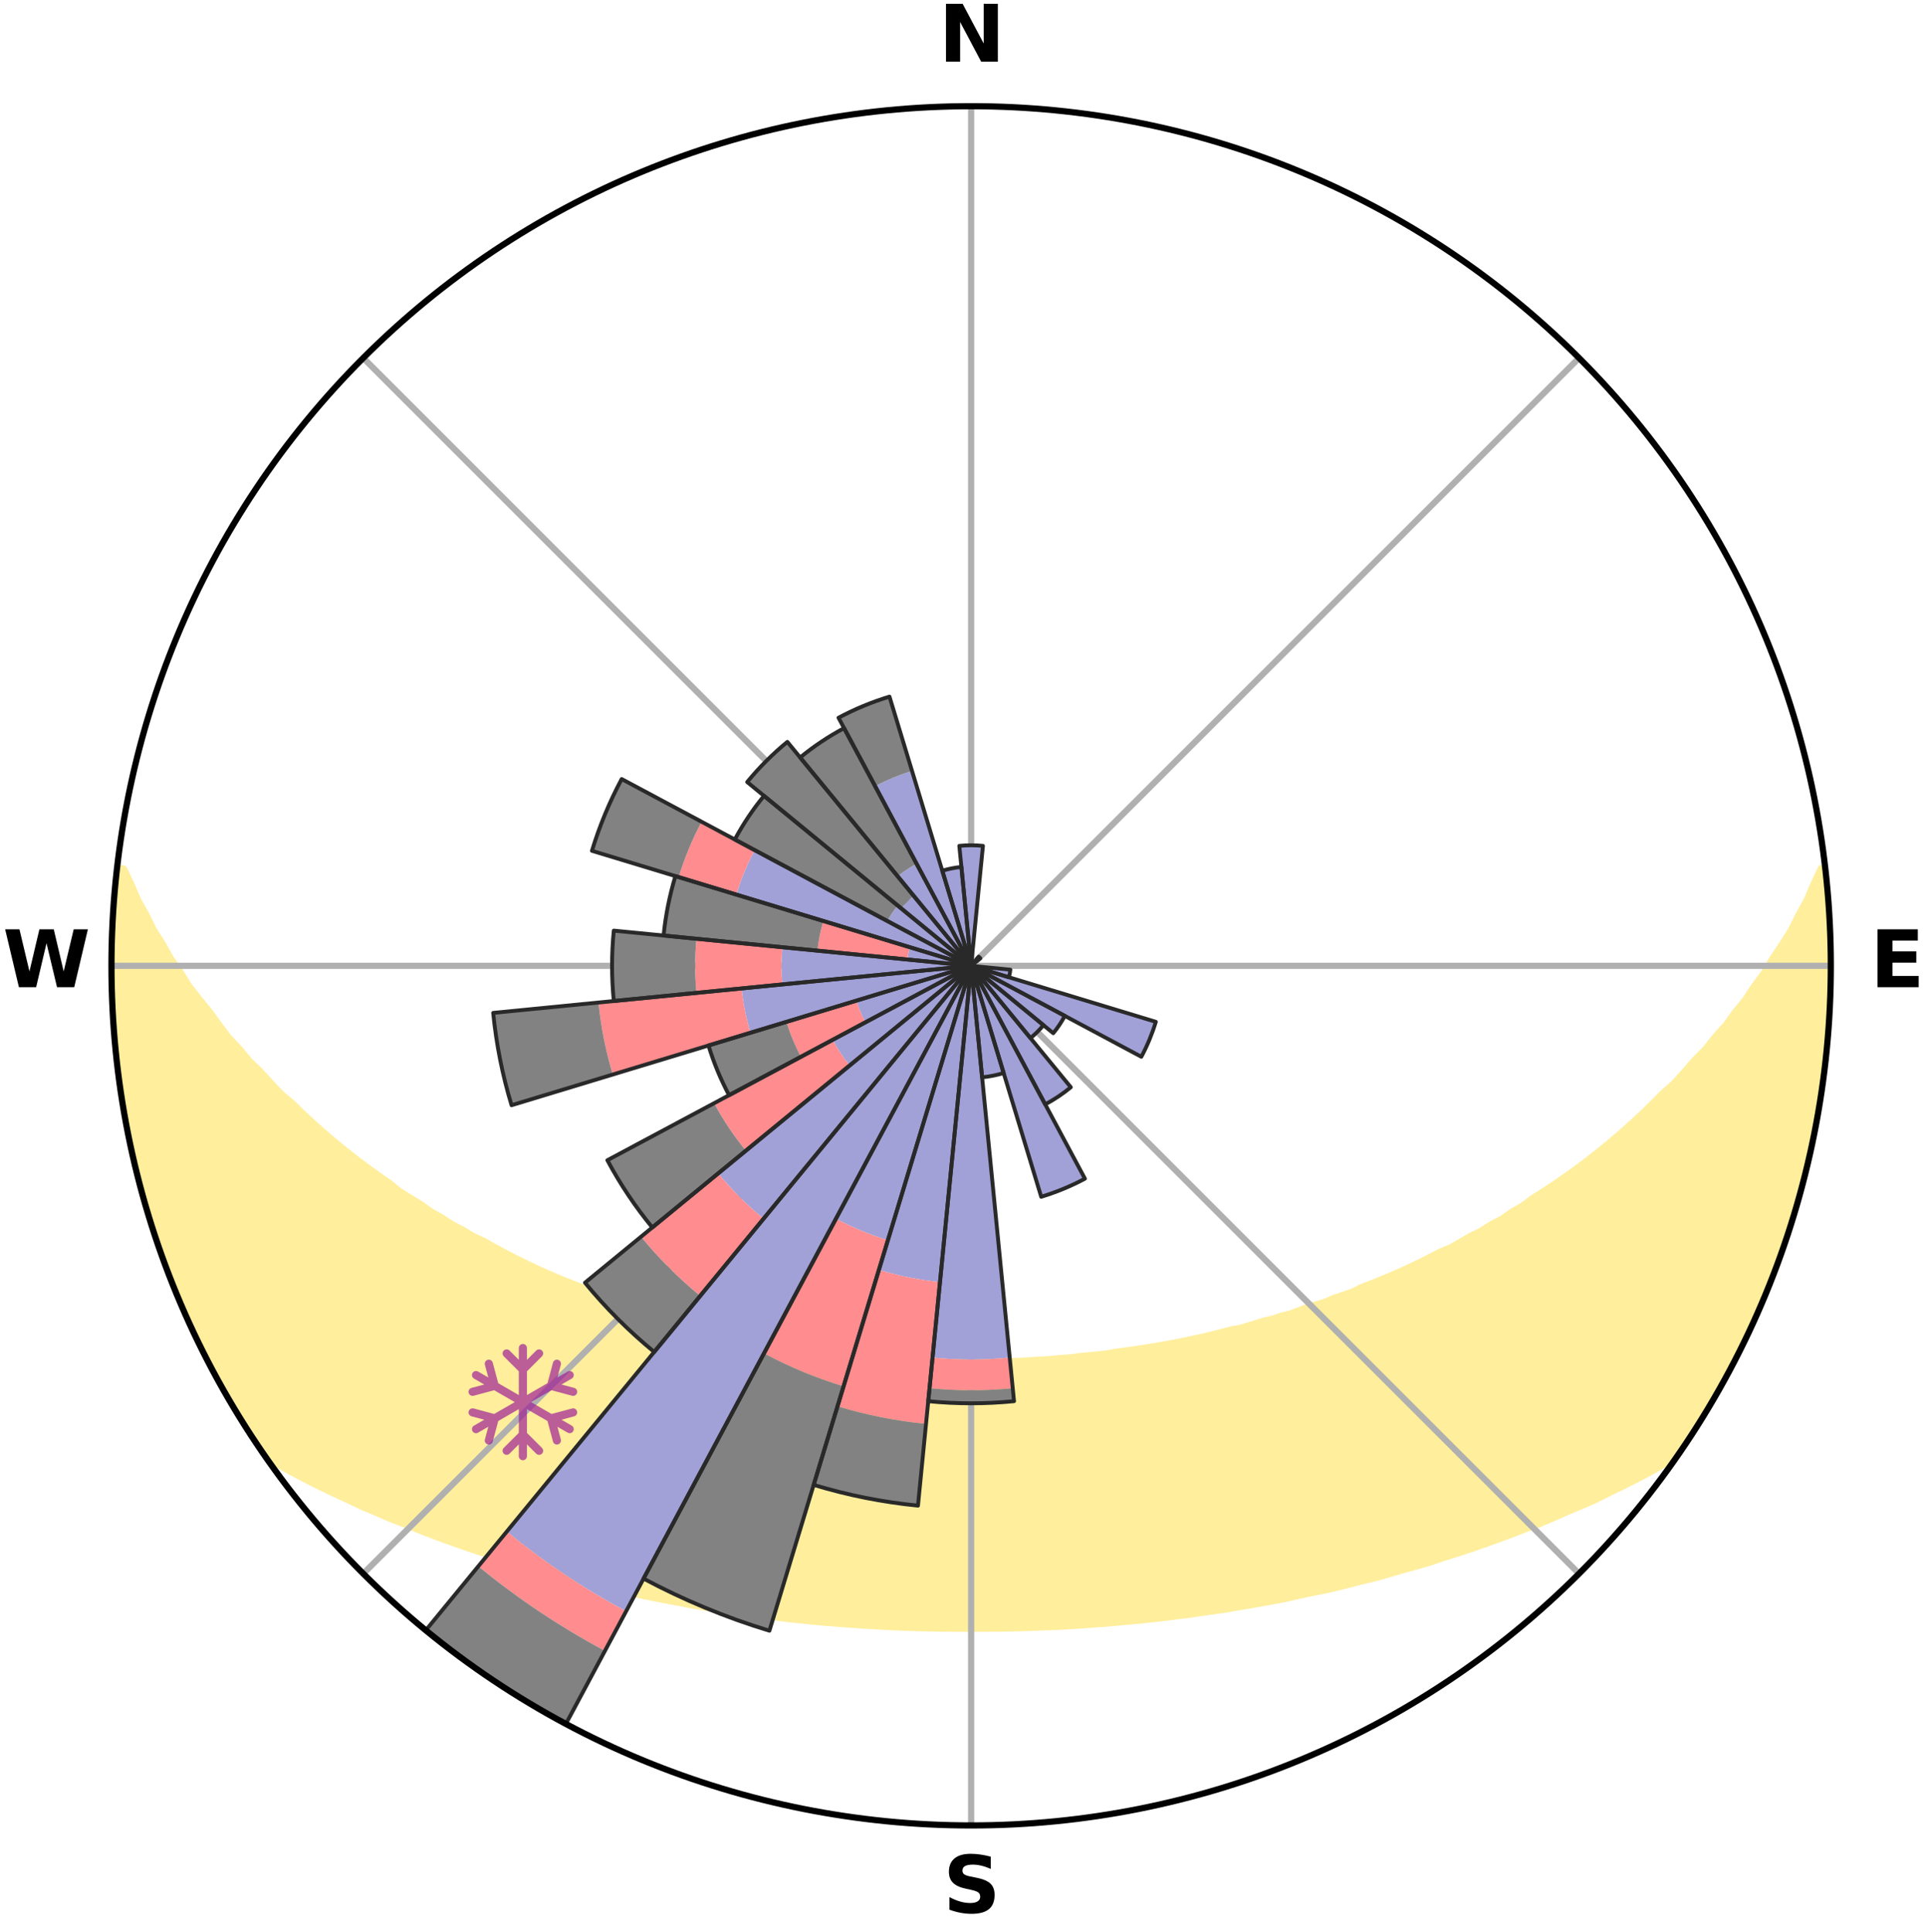<?xml version="1.0" encoding="utf-8" standalone="no"?>
<!DOCTYPE svg PUBLIC "-//W3C//DTD SVG 1.1//EN"
  "http://www.w3.org/Graphics/SVG/1.1/DTD/svg11.dtd">
<svg xmlns:xlink="http://www.w3.org/1999/xlink" width="248.41pt" height="249.158pt" viewBox="0 0 248.41 249.158" xmlns="http://www.w3.org/2000/svg" version="1.1">
 <title>Ski Rose for Verena 2000</title>
 <defs>
  <style type="text/css">*{stroke-linejoin: round; stroke-linecap: butt}</style>
 </defs>
 <g id="figure_1">
  <g id="patch_1">
   <path d="M 0 249.158 
L 248.41 249.158 
L 248.41 0 
L 0 0 
z
" style="fill: #ffffff"/>
  </g>
  <g id="axes_1">
   <g id="patch_2">
    <path d="M 236.135 124.579 
C 236.135 110.018 233.267 95.599 227.695 82.147 
C 222.122 68.695 213.955 56.471 203.659 46.175 
C 193.363 35.879 181.139 27.711 167.687 22.139 
C 154.235 16.567 139.815 13.699 125.255 13.699 
C 110.694 13.699 96.275 16.567 82.823 22.139 
C 69.371 27.711 57.147 35.879 46.851 46.175 
C 36.555 56.471 28.387 68.695 22.815 82.147 
C 17.243 95.599 14.375 110.018 14.375 124.579 
C 14.375 139.14 17.243 153.559 22.815 167.011 
C 28.387 180.463 36.555 192.687 46.851 202.983 
C 57.147 213.279 69.371 221.447 82.823 227.019 
C 96.275 232.591 110.694 235.459 125.255 235.459 
C 139.815 235.459 154.235 232.591 167.687 227.019 
C 181.139 221.447 193.363 213.279 203.659 202.983 
C 213.955 192.687 222.122 180.463 227.695 167.011 
C 233.267 153.559 236.135 139.14 236.135 124.579 
M 125.255 124.579 
C 125.255 124.579 125.255 124.579 125.255 124.579 
C 125.255 124.579 125.255 124.579 125.255 124.579 
C 125.255 124.579 125.255 124.579 125.255 124.579 
C 125.255 124.579 125.255 124.579 125.255 124.579 
C 125.255 124.579 125.255 124.579 125.255 124.579 
C 125.255 124.579 125.255 124.579 125.255 124.579 
C 125.255 124.579 125.255 124.579 125.255 124.579 
C 125.255 124.579 125.255 124.579 125.255 124.579 
C 125.255 124.579 125.255 124.579 125.255 124.579 
C 125.255 124.579 125.255 124.579 125.255 124.579 
C 125.255 124.579 125.255 124.579 125.255 124.579 
C 125.255 124.579 125.255 124.579 125.255 124.579 
C 125.255 124.579 125.255 124.579 125.255 124.579 
C 125.255 124.579 125.255 124.579 125.255 124.579 
C 125.255 124.579 125.255 124.579 125.255 124.579 
C 125.255 124.579 125.255 124.579 125.255 124.579 
z
" style="fill: #ffffff"/>
   </g>
   <g id="PolyCollection_1">
    <defs>
     <path id="m4566db1963" d="M 235.284 -137.115 
L 234.914 -137.073 
L 233.967 -135.047 
L 233.139 -133.07 
L 232.048 -131.111 
L 231.111 -129.201 
L 229.921 -127.32 
L 228.689 -125.482 
L 227.632 -123.686 
L 226.33 -121.932 
L 225.207 -120.215 
L 223.844 -118.549 
L 222.664 -116.913 
L 221.248 -115.336 
L 220.018 -113.782 
L 218.555 -112.296 
L 217.281 -110.826 
L 215.987 -109.396 
L 214.467 -108.045 
L 213.138 -106.699 
L 211.792 -105.394 
L 210.431 -104.13 
L 209.058 -102.906 
L 207.671 -101.723 
L 206.275 -100.58 
L 204.868 -99.477 
L 203.454 -98.414 
L 202.032 -97.391 
L 200.605 -96.407 
L 199.174 -95.462 
L 197.74 -94.555 
L 196.483 -93.608 
L 195.043 -92.775 
L 193.778 -91.895 
L 192.338 -91.133 
L 191.068 -90.319 
L 189.631 -89.625 
L 188.361 -88.875 
L 187.091 -88.155 
L 185.665 -87.56 
L 184.399 -86.9 
L 183.136 -86.269 
L 181.875 -85.665 
L 180.617 -85.089 
L 179.365 -84.54 
L 178.117 -84.017 
L 176.875 -83.519 
L 175.639 -83.046 
L 174.534 -82.491 
L 173.309 -82.065 
L 172.092 -81.661 
L 170.996 -81.172 
L 169.794 -80.811 
L 168.601 -80.47 
L 167.519 -80.042 
L 166.44 -79.633 
L 165.271 -79.349 
L 164.203 -78.976 
L 163.053 -78.726 
L 161.997 -78.388 
L 160.946 -78.066 
L 159.899 -77.76 
L 158.786 -77.57 
L 157.753 -77.293 
L 156.726 -77.031 
L 155.705 -76.782 
L 154.689 -76.547 
L 153.679 -76.325 
L 152.675 -76.114 
L 151.677 -75.916 
L 150.685 -75.729 
L 149.699 -75.552 
L 148.719 -75.386 
L 147.745 -75.229 
L 146.777 -75.082 
L 145.815 -74.943 
L 144.858 -74.813 
L 143.907 -74.691 
L 142.985 -74.51 
L 142.043 -74.405 
L 141.106 -74.307 
L 140.173 -74.216 
L 139.246 -74.13 
L 138.336 -73.999 
L 137.415 -73.928 
L 136.499 -73.862 
L 135.594 -73.759 
L 134.684 -73.706 
L 133.776 -73.657 
L 132.872 -73.611 
L 131.974 -73.544 
L 131.073 -73.51 
L 130.175 -73.479 
L 129.28 -73.437 
L 128.384 -73.417 
L 127.489 -73.4 
L 126.595 -73.382 
L 125.702 -73.376 
L 124.808 -73.376 
L 123.914 -73.384 
L 123.02 -73.403 
L 122.126 -73.421 
L 121.23 -73.442 
L 120.335 -73.486 
L 119.437 -73.518 
L 118.537 -73.553 
L 117.639 -73.622 
L 116.735 -73.668 
L 115.828 -73.719 
L 114.927 -73.814 
L 114.014 -73.877 
L 113.098 -73.944 
L 112.179 -74.017 
L 111.269 -74.148 
L 110.342 -74.235 
L 109.411 -74.328 
L 108.474 -74.427 
L 107.556 -74.599 
L 106.611 -74.715 
L 105.661 -74.838 
L 104.706 -74.969 
L 103.745 -75.109 
L 102.778 -75.257 
L 101.805 -75.415 
L 100.826 -75.582 
L 99.841 -75.759 
L 98.898 -76.036 
L 97.904 -76.237 
L 96.85 -76.358 
L 95.842 -76.581 
L 94.827 -76.817 
L 93.807 -77.066 
L 92.781 -77.329 
L 91.75 -77.606 
L 90.713 -77.898 
L 89.593 -78.103 
L 88.543 -78.426 
L 87.488 -78.764 
L 86.429 -79.12 
L 85.273 -79.388 
L 84.202 -79.778 
L 83.028 -80.081 
L 81.948 -80.509 
L 80.757 -80.851 
L 79.668 -81.318 
L 78.461 -81.701 
L 77.247 -82.105 
L 76.147 -82.637 
L 74.92 -83.086 
L 73.686 -83.559 
L 72.446 -84.057 
L 71.2 -84.58 
L 69.948 -85.129 
L 68.693 -85.705 
L 67.434 -86.308 
L 66.172 -86.939 
L 64.908 -87.599 
L 63.643 -88.287 
L 62.377 -89.005 
L 60.948 -89.663 
L 59.68 -90.443 
L 58.245 -91.169 
L 56.98 -92.014 
L 55.543 -92.81 
L 54.285 -93.721 
L 52.851 -94.589 
L 51.419 -95.494 
L 50.177 -96.509 
L 48.755 -97.489 
L 47.338 -98.508 
L 45.927 -99.567 
L 44.525 -100.666 
L 43.133 -101.805 
L 41.751 -102.983 
L 40.381 -104.203 
L 39.024 -105.462 
L 37.682 -106.762 
L 36.15 -108.064 
L 34.84 -109.449 
L 33.549 -110.874 
L 32.069 -112.311 
L 30.819 -113.819 
L 29.381 -115.348 
L 28.179 -116.939 
L 27.002 -118.57 
L 25.641 -120.23 
L 24.309 -121.936 
L 23.22 -123.689 
L 21.953 -125.481 
L 20.934 -127.311 
L 19.744 -129.186 
L 18.805 -131.09 
L 17.71 -133.043 
L 16.876 -135.015 
L 15.917 -137.037 
L 15.117 -137.128 
L 15.117 -137.128 
L 14.98 -135.197 
L 14.752 -133.276 
L 14.682 -131.342 
L 14.52 -129.414 
L 14.453 -127.481 
L 14.48 -125.546 
L 14.417 -123.612 
L 14.508 -121.679 
L 14.512 -119.744 
L 14.6 -117.811 
L 14.852 -115.89 
L 14.953 -113.958 
L 15.131 -112.032 
L 15.407 -110.117 
L 15.605 -108.192 
L 15.941 -106.286 
L 16.308 -104.387 
L 16.601 -102.473 
L 17.029 -100.586 
L 17.485 -98.706 
L 17.971 -96.834 
L 18.486 -94.969 
L 19.031 -93.114 
L 19.517 -91.24 
L 20.124 -89.403 
L 20.76 -87.575 
L 21.426 -85.759 
L 22.123 -83.954 
L 22.852 -82.162 
L 23.61 -80.383 
L 24.401 -78.617 
L 25.224 -76.867 
L 26.081 -75.133 
L 26.907 -73.382 
L 27.836 -71.685 
L 28.786 -70 
L 29.76 -68.328 
L 30.718 -66.647 
L 31.74 -65.004 
L 32.812 -63.392 
L 33.885 -61.783 
L 35.495 -60.554 
L 37.318 -59.509 
L 39.165 -58.52 
L 41.021 -57.576 
L 42.887 -56.68 
L 44.751 -55.823 
L 46.558 -54.954 
L 48.423 -54.176 
L 50.226 -53.38 
L 52.079 -52.669 
L 53.873 -51.94 
L 55.662 -51.244 
L 57.446 -50.578 
L 59.223 -49.943 
L 60.993 -49.338 
L 62.755 -48.76 
L 64.509 -48.211 
L 66.254 -47.687 
L 67.953 -47.14 
L 69.681 -46.668 
L 71.399 -46.219 
L 73.073 -45.74 
L 74.743 -45.291 
L 76.433 -44.909 
L 78.083 -44.498 
L 79.729 -44.113 
L 81.364 -43.742 
L 82.994 -43.398 
L 84.614 -43.066 
L 86.228 -42.758 
L 87.832 -42.461 
L 89.412 -42.145 
L 91.004 -41.889 
L 92.585 -41.642 
L 94.162 -41.417 
L 95.718 -41.168 
L 97.278 -40.965 
L 98.823 -40.748 
L 100.373 -40.579 
L 101.907 -40.391 
L 103.443 -40.24 
L 104.968 -40.079 
L 106.489 -39.932 
L 108.011 -39.825 
L 109.524 -39.703 
L 111.033 -39.594 
L 112.541 -39.511 
L 114.044 -39.426 
L 115.545 -39.353 
L 117.043 -39.292 
L 118.539 -39.243 
L 120.034 -39.217 
L 121.527 -39.19 
L 123.018 -39.173 
L 124.509 -39.166 
L 126 -39.166 
L 127.491 -39.171 
L 128.983 -39.187 
L 130.476 -39.213 
L 131.97 -39.251 
L 133.466 -39.301 
L 134.964 -39.363 
L 136.467 -39.418 
L 137.97 -39.502 
L 139.476 -39.599 
L 140.985 -39.708 
L 142.501 -39.813 
L 144.017 -39.947 
L 145.538 -40.095 
L 147.07 -40.225 
L 148.6 -40.4 
L 150.142 -40.563 
L 151.681 -40.766 
L 153.238 -40.947 
L 154.788 -41.18 
L 156.355 -41.398 
L 157.933 -41.622 
L 159.5 -41.903 
L 161.089 -42.167 
L 162.688 -42.439 
L 164.292 -42.735 
L 165.908 -43.042 
L 167.507 -43.414 
L 169.133 -43.766 
L 170.795 -44.088 
L 172.442 -44.471 
L 174.092 -44.883 
L 175.755 -45.31 
L 177.455 -45.713 
L 179.129 -46.192 
L 180.814 -46.688 
L 182.541 -47.161 
L 184.278 -47.658 
L 185.98 -48.237 
L 187.733 -48.787 
L 189.494 -49.364 
L 191.263 -49.97 
L 193.039 -50.605 
L 194.822 -51.27 
L 196.611 -51.967 
L 198.461 -52.639 
L 200.26 -53.401 
L 202.063 -54.198 
L 203.923 -54.979 
L 205.792 -55.794 
L 207.597 -56.701 
L 209.458 -57.601 
L 211.318 -58.54 
L 213.161 -59.532 
L 214.988 -60.573 
L 216.631 -61.778 
L 217.708 -63.386 
L 218.758 -65.011 
L 219.784 -66.652 
L 220.765 -68.319 
L 221.746 -69.987 
L 222.6 -71.725 
L 223.521 -73.425 
L 224.398 -75.148 
L 225.211 -76.903 
L 226.132 -78.607 
L 226.919 -80.374 
L 227.624 -82.176 
L 228.392 -83.952 
L 229.112 -85.749 
L 229.702 -87.592 
L 230.32 -89.425 
L 230.99 -91.241 
L 231.523 -93.101 
L 232.067 -94.957 
L 232.502 -96.843 
L 233.067 -98.696 
L 233.415 -100.601 
L 233.857 -102.484 
L 234.265 -104.375 
L 234.525 -106.294 
L 234.887 -108.194 
L 235.184 -110.107 
L 235.287 -112.042 
L 235.533 -113.96 
L 235.742 -115.884 
L 235.912 -117.811 
L 235.861 -119.75 
L 235.943 -121.681 
L 236.006 -123.613 
L 236.033 -125.546 
L 236.013 -127.479 
L 235.972 -129.413 
L 235.898 -131.346 
L 235.791 -133.278 
L 235.469 -135.192 
L 235.284 -137.115 
z
" style="stroke: #ffee9c"/>
    </defs>
    <g clip-path="url(#p22ff85df5c)">
     <use xlink:href="#m4566db1963" x="0" y="249.158" style="fill: #ffee9c; stroke: #ffee9c"/>
    </g>
   </g>
   <g id="matplotlib.axis_1">
    <g id="xtick_1">
     <g id="line2d_1">
      <path d="M 125.255 124.579 
L 125.255 13.699 
" clip-path="url(#p22ff85df5c)" style="fill: none; stroke: #b0b0b0; stroke-width: 0.8; stroke-linecap: square"/>
     </g>
     <g id="text_1">
      <!-- N -->
      <g transform="translate(121.07 7.958) scale(0.1 -0.1)">
       <defs>
        <path id="DejaVuSans-Bold-4e" d="M 588 4666 
L 1931 4666 
L 3628 1466 
L 3628 4666 
L 4769 4666 
L 4769 0 
L 3425 0 
L 1728 3200 
L 1728 0 
L 588 0 
L 588 4666 
z
" transform="scale(0.016)"/>
       </defs>
       <use xlink:href="#DejaVuSans-Bold-4e"/>
      </g>
     </g>
    </g>
    <g id="xtick_2">
     <g id="line2d_2">
      <path d="M 125.255 124.579 
L 203.659 46.175 
" clip-path="url(#p22ff85df5c)" style="fill: none; stroke: #b0b0b0; stroke-width: 0.8; stroke-linecap: square"/>
     </g>
    </g>
    <g id="xtick_3">
     <g id="line2d_3">
      <path d="M 125.255 124.579 
L 236.135 124.579 
" clip-path="url(#p22ff85df5c)" style="fill: none; stroke: #b0b0b0; stroke-width: 0.8; stroke-linecap: square"/>
     </g>
     <g id="text_2">
      <!-- E -->
      <g transform="translate(241.219 127.338) scale(0.1 -0.1)">
       <defs>
        <path id="DejaVuSans-Bold-45" d="M 588 4666 
L 3834 4666 
L 3834 3756 
L 1791 3756 
L 1791 2888 
L 3713 2888 
L 3713 1978 
L 1791 1978 
L 1791 909 
L 3903 909 
L 3903 0 
L 588 0 
L 588 4666 
z
" transform="scale(0.016)"/>
       </defs>
       <use xlink:href="#DejaVuSans-Bold-45"/>
      </g>
     </g>
    </g>
    <g id="xtick_4">
     <g id="line2d_4">
      <path d="M 125.255 124.579 
L 203.659 202.983 
" clip-path="url(#p22ff85df5c)" style="fill: none; stroke: #b0b0b0; stroke-width: 0.8; stroke-linecap: square"/>
     </g>
    </g>
    <g id="xtick_5">
     <g id="line2d_5">
      <path d="M 125.255 124.579 
L 125.255 235.459 
" clip-path="url(#p22ff85df5c)" style="fill: none; stroke: #b0b0b0; stroke-width: 0.8; stroke-linecap: square"/>
     </g>
     <g id="text_3">
      <!-- S -->
      <g transform="translate(121.654 246.718) scale(0.1 -0.1)">
       <defs>
        <path id="DejaVuSans-Bold-53" d="M 3834 4519 
L 3834 3531 
Q 3450 3703 3084 3790 
Q 2719 3878 2394 3878 
Q 1963 3878 1756 3759 
Q 1550 3641 1550 3391 
Q 1550 3203 1689 3098 
Q 1828 2994 2194 2919 
L 2706 2816 
Q 3484 2659 3812 2340 
Q 4141 2022 4141 1434 
Q 4141 663 3683 286 
Q 3225 -91 2284 -91 
Q 1841 -91 1394 -6 
Q 947 78 500 244 
L 500 1259 
Q 947 1022 1364 901 
Q 1781 781 2169 781 
Q 2563 781 2772 912 
Q 2981 1044 2981 1288 
Q 2981 1506 2839 1625 
Q 2697 1744 2272 1838 
L 1806 1941 
Q 1106 2091 782 2419 
Q 459 2747 459 3303 
Q 459 4000 909 4375 
Q 1359 4750 2203 4750 
Q 2588 4750 2994 4692 
Q 3400 4634 3834 4519 
z
" transform="scale(0.016)"/>
       </defs>
       <use xlink:href="#DejaVuSans-Bold-53"/>
      </g>
     </g>
    </g>
    <g id="xtick_6">
     <g id="line2d_6">
      <path d="M 125.255 124.579 
L 46.851 202.983 
" clip-path="url(#p22ff85df5c)" style="fill: none; stroke: #b0b0b0; stroke-width: 0.8; stroke-linecap: square"/>
     </g>
    </g>
    <g id="xtick_7">
     <g id="line2d_7">
      <path d="M 125.255 124.579 
L 14.375 124.579 
" clip-path="url(#p22ff85df5c)" style="fill: none; stroke: #b0b0b0; stroke-width: 0.8; stroke-linecap: square"/>
     </g>
     <g id="text_4">
      <!-- W -->
      <g transform="translate(0.36 127.338) scale(0.1 -0.1)">
       <defs>
        <path id="DejaVuSans-Bold-57" d="M 191 4666 
L 1344 4666 
L 2150 1275 
L 2950 4666 
L 4109 4666 
L 4909 1275 
L 5716 4666 
L 6859 4666 
L 5759 0 
L 4372 0 
L 3525 3547 
L 2688 0 
L 1300 0 
L 191 4666 
z
" transform="scale(0.016)"/>
       </defs>
       <use xlink:href="#DejaVuSans-Bold-57"/>
      </g>
     </g>
    </g>
    <g id="xtick_8">
     <g id="line2d_8">
      <path d="M 125.255 124.579 
L 46.851 46.175 
" clip-path="url(#p22ff85df5c)" style="fill: none; stroke: #b0b0b0; stroke-width: 0.8; stroke-linecap: square"/>
     </g>
    </g>
   </g>
   <g id="matplotlib.axis_2"/>
   <g id="patch_3">
    <path d="M 125.255 124.579 
C 125.255 124.579 125.255 124.579 125.255 124.579 
C 125.255 124.579 125.255 124.579 125.255 124.579 
L 125.255 124.579 
C 125.255 124.579 125.255 124.579 125.255 124.579 
C 125.255 124.579 125.255 124.579 125.255 124.579 
z
" clip-path="url(#p22ff85df5c)" style="fill: #d9d9d9"/>
   </g>
   <g id="patch_4">
    <path d="M 125.255 124.579 
C 125.255 124.579 125.255 124.579 125.255 124.579 
C 125.255 124.579 125.255 124.579 125.255 124.579 
L 125.255 124.579 
C 125.255 124.579 125.255 124.579 125.255 124.579 
C 125.255 124.579 125.255 124.579 125.255 124.579 
z
" clip-path="url(#p22ff85df5c)" style="fill: #d9d9d9"/>
   </g>
   <g id="patch_5">
    <path d="M 125.255 124.579 
C 125.255 124.579 125.255 124.579 125.255 124.579 
C 125.255 124.579 125.255 124.579 125.255 124.579 
L 125.255 124.579 
C 125.255 124.579 125.255 124.579 125.255 124.579 
C 125.255 124.579 125.255 124.579 125.255 124.579 
z
" clip-path="url(#p22ff85df5c)" style="fill: #d9d9d9"/>
   </g>
   <g id="patch_6">
    <path d="M 125.255 124.579 
C 125.255 124.579 125.255 124.579 125.255 124.579 
C 125.255 124.579 125.255 124.579 125.255 124.579 
L 125.255 124.579 
C 125.255 124.579 125.255 124.579 125.255 124.579 
C 125.255 124.579 125.255 124.579 125.255 124.579 
z
" clip-path="url(#p22ff85df5c)" style="fill: #d9d9d9"/>
   </g>
   <g id="patch_7">
    <path d="M 125.255 124.579 
C 125.255 124.579 125.255 124.579 125.255 124.579 
C 125.255 124.579 125.255 124.579 125.255 124.579 
L 125.255 124.579 
C 125.255 124.579 125.255 124.579 125.255 124.579 
C 125.255 124.579 125.255 124.579 125.255 124.579 
z
" clip-path="url(#p22ff85df5c)" style="fill: #d9d9d9"/>
   </g>
   <g id="patch_8">
    <path d="M 125.255 124.579 
C 125.255 124.579 125.255 124.579 125.255 124.579 
C 125.255 124.579 125.255 124.579 125.255 124.579 
L 125.255 124.579 
C 125.255 124.579 125.255 124.579 125.255 124.579 
C 125.255 124.579 125.255 124.579 125.255 124.579 
z
" clip-path="url(#p22ff85df5c)" style="fill: #d9d9d9"/>
   </g>
   <g id="patch_9">
    <path d="M 125.255 124.579 
C 125.255 124.579 125.255 124.579 125.255 124.579 
C 125.255 124.579 125.255 124.579 125.255 124.579 
L 125.255 124.579 
C 125.255 124.579 125.255 124.579 125.255 124.579 
C 125.255 124.579 125.255 124.579 125.255 124.579 
z
" clip-path="url(#p22ff85df5c)" style="fill: #d9d9d9"/>
   </g>
   <g id="patch_10">
    <path d="M 125.255 124.579 
C 125.255 124.579 125.255 124.579 125.255 124.579 
C 125.255 124.579 125.255 124.579 125.255 124.579 
L 125.255 124.579 
C 125.255 124.579 125.255 124.579 125.255 124.579 
C 125.255 124.579 125.255 124.579 125.255 124.579 
z
" clip-path="url(#p22ff85df5c)" style="fill: #d9d9d9"/>
   </g>
   <g id="patch_11">
    <path d="M 125.255 124.579 
C 125.255 124.579 125.255 124.579 125.255 124.579 
C 125.255 124.579 125.255 124.579 125.255 124.579 
L 125.255 124.579 
C 125.255 124.579 125.255 124.579 125.255 124.579 
C 125.255 124.579 125.255 124.579 125.255 124.579 
z
" clip-path="url(#p22ff85df5c)" style="fill: #d9d9d9"/>
   </g>
   <g id="patch_12">
    <path d="M 125.255 124.579 
C 125.255 124.579 125.255 124.579 125.255 124.579 
C 125.255 124.579 125.255 124.579 125.255 124.579 
L 125.255 124.579 
C 125.255 124.579 125.255 124.579 125.255 124.579 
C 125.255 124.579 125.255 124.579 125.255 124.579 
z
" clip-path="url(#p22ff85df5c)" style="fill: #d9d9d9"/>
   </g>
   <g id="patch_13">
    <path d="M 125.255 124.579 
C 125.255 124.579 125.255 124.579 125.255 124.579 
C 125.255 124.579 125.255 124.579 125.255 124.579 
L 125.255 124.579 
C 125.255 124.579 125.255 124.579 125.255 124.579 
C 125.255 124.579 125.255 124.579 125.255 124.579 
z
" clip-path="url(#p22ff85df5c)" style="fill: #d9d9d9"/>
   </g>
   <g id="patch_14">
    <path d="M 125.255 124.579 
C 125.255 124.579 125.255 124.579 125.255 124.579 
C 125.255 124.579 125.255 124.579 125.255 124.579 
L 125.255 124.579 
C 125.255 124.579 125.255 124.579 125.255 124.579 
C 125.255 124.579 125.255 124.579 125.255 124.579 
z
" clip-path="url(#p22ff85df5c)" style="fill: #d9d9d9"/>
   </g>
   <g id="patch_15">
    <path d="M 125.255 124.579 
C 125.255 124.579 125.255 124.579 125.255 124.579 
C 125.255 124.579 125.255 124.579 125.255 124.579 
L 125.255 124.579 
C 125.255 124.579 125.255 124.579 125.255 124.579 
C 125.255 124.579 125.255 124.579 125.255 124.579 
z
" clip-path="url(#p22ff85df5c)" style="fill: #d9d9d9"/>
   </g>
   <g id="patch_16">
    <path d="M 125.255 124.579 
C 125.255 124.579 125.255 124.579 125.255 124.579 
C 125.255 124.579 125.255 124.579 125.255 124.579 
L 125.255 124.579 
C 125.255 124.579 125.255 124.579 125.255 124.579 
C 125.255 124.579 125.255 124.579 125.255 124.579 
z
" clip-path="url(#p22ff85df5c)" style="fill: #d9d9d9"/>
   </g>
   <g id="patch_17">
    <path d="M 125.255 124.579 
C 125.255 124.579 125.255 124.579 125.255 124.579 
C 125.255 124.579 125.255 124.579 125.255 124.579 
L 125.255 124.579 
C 125.255 124.579 125.255 124.579 125.255 124.579 
C 125.255 124.579 125.255 124.579 125.255 124.579 
z
" clip-path="url(#p22ff85df5c)" style="fill: #d9d9d9"/>
   </g>
   <g id="patch_18">
    <path d="M 125.255 124.579 
C 125.255 124.579 125.255 124.579 125.255 124.579 
C 125.255 124.579 125.255 124.579 125.255 124.579 
L 125.255 124.579 
C 125.255 124.579 125.255 124.579 125.255 124.579 
C 125.255 124.579 125.255 124.579 125.255 124.579 
z
" clip-path="url(#p22ff85df5c)" style="fill: #d9d9d9"/>
   </g>
   <g id="patch_19">
    <path d="M 125.255 124.579 
C 125.255 124.579 125.255 124.579 125.255 124.579 
C 125.255 124.579 125.255 124.579 125.255 124.579 
L 125.255 124.579 
C 125.255 124.579 125.255 124.579 125.255 124.579 
C 125.255 124.579 125.255 124.579 125.255 124.579 
z
" clip-path="url(#p22ff85df5c)" style="fill: #d9d9d9"/>
   </g>
   <g id="patch_20">
    <path d="M 125.255 124.579 
C 125.255 124.579 125.255 124.579 125.255 124.579 
C 125.255 124.579 125.255 124.579 125.255 124.579 
L 125.255 124.579 
C 125.255 124.579 125.255 124.579 125.255 124.579 
C 125.255 124.579 125.255 124.579 125.255 124.579 
z
" clip-path="url(#p22ff85df5c)" style="fill: #d9d9d9"/>
   </g>
   <g id="patch_21">
    <path d="M 125.255 124.579 
C 125.255 124.579 125.255 124.579 125.255 124.579 
C 125.255 124.579 125.255 124.579 125.255 124.579 
L 125.255 124.579 
C 125.255 124.579 125.255 124.579 125.255 124.579 
C 125.255 124.579 125.255 124.579 125.255 124.579 
z
" clip-path="url(#p22ff85df5c)" style="fill: #d9d9d9"/>
   </g>
   <g id="patch_22">
    <path d="M 125.255 124.579 
C 125.255 124.579 125.255 124.579 125.255 124.579 
C 125.255 124.579 125.255 124.579 125.255 124.579 
L 125.255 124.579 
C 125.255 124.579 125.255 124.579 125.255 124.579 
C 125.255 124.579 125.255 124.579 125.255 124.579 
z
" clip-path="url(#p22ff85df5c)" style="fill: #d9d9d9"/>
   </g>
   <g id="patch_23">
    <path d="M 125.255 124.579 
C 125.255 124.579 125.255 124.579 125.255 124.579 
C 125.255 124.579 125.255 124.579 125.255 124.579 
L 125.255 124.579 
C 125.255 124.579 125.255 124.579 125.255 124.579 
C 125.255 124.579 125.255 124.579 125.255 124.579 
z
" clip-path="url(#p22ff85df5c)" style="fill: #d9d9d9"/>
   </g>
   <g id="patch_24">
    <path d="M 125.255 124.579 
C 125.255 124.579 125.255 124.579 125.255 124.579 
C 125.255 124.579 125.255 124.579 125.255 124.579 
L 125.255 124.579 
C 125.255 124.579 125.255 124.579 125.255 124.579 
C 125.255 124.579 125.255 124.579 125.255 124.579 
z
" clip-path="url(#p22ff85df5c)" style="fill: #d9d9d9"/>
   </g>
   <g id="patch_25">
    <path d="M 125.255 124.579 
C 125.255 124.579 125.255 124.579 125.255 124.579 
C 125.255 124.579 125.255 124.579 125.255 124.579 
L 125.255 124.579 
C 125.255 124.579 125.255 124.579 125.255 124.579 
C 125.255 124.579 125.255 124.579 125.255 124.579 
z
" clip-path="url(#p22ff85df5c)" style="fill: #d9d9d9"/>
   </g>
   <g id="patch_26">
    <path d="M 125.255 124.579 
C 125.255 124.579 125.255 124.579 125.255 124.579 
C 125.255 124.579 125.255 124.579 125.255 124.579 
L 125.255 124.579 
C 125.255 124.579 125.255 124.579 125.255 124.579 
C 125.255 124.579 125.255 124.579 125.255 124.579 
z
" clip-path="url(#p22ff85df5c)" style="fill: #d9d9d9"/>
   </g>
   <g id="patch_27">
    <path d="M 125.255 124.579 
C 125.255 124.579 125.255 124.579 125.255 124.579 
C 125.255 124.579 125.255 124.579 125.255 124.579 
L 125.255 124.579 
C 125.255 124.579 125.255 124.579 125.255 124.579 
C 125.255 124.579 125.255 124.579 125.255 124.579 
z
" clip-path="url(#p22ff85df5c)" style="fill: #d9d9d9"/>
   </g>
   <g id="patch_28">
    <path d="M 125.255 124.579 
C 125.255 124.579 125.255 124.579 125.255 124.579 
C 125.255 124.579 125.255 124.579 125.255 124.579 
L 125.255 124.579 
C 125.255 124.579 125.255 124.579 125.255 124.579 
C 125.255 124.579 125.255 124.579 125.255 124.579 
z
" clip-path="url(#p22ff85df5c)" style="fill: #d9d9d9"/>
   </g>
   <g id="patch_29">
    <path d="M 125.255 124.579 
C 125.255 124.579 125.255 124.579 125.255 124.579 
C 125.255 124.579 125.255 124.579 125.255 124.579 
L 125.255 124.579 
C 125.255 124.579 125.255 124.579 125.255 124.579 
C 125.255 124.579 125.255 124.579 125.255 124.579 
z
" clip-path="url(#p22ff85df5c)" style="fill: #d9d9d9"/>
   </g>
   <g id="patch_30">
    <path d="M 125.255 124.579 
C 125.255 124.579 125.255 124.579 125.255 124.579 
C 125.255 124.579 125.255 124.579 125.255 124.579 
L 125.255 124.579 
C 125.255 124.579 125.255 124.579 125.255 124.579 
C 125.255 124.579 125.255 124.579 125.255 124.579 
z
" clip-path="url(#p22ff85df5c)" style="fill: #d9d9d9"/>
   </g>
   <g id="patch_31">
    <path d="M 125.255 124.579 
C 125.255 124.579 125.255 124.579 125.255 124.579 
C 125.255 124.579 125.255 124.579 125.255 124.579 
L 125.255 124.579 
C 125.255 124.579 125.255 124.579 125.255 124.579 
C 125.255 124.579 125.255 124.579 125.255 124.579 
z
" clip-path="url(#p22ff85df5c)" style="fill: #d9d9d9"/>
   </g>
   <g id="patch_32">
    <path d="M 125.255 124.579 
C 125.255 124.579 125.255 124.579 125.255 124.579 
C 125.255 124.579 125.255 124.579 125.255 124.579 
L 125.255 124.579 
C 125.255 124.579 125.255 124.579 125.255 124.579 
C 125.255 124.579 125.255 124.579 125.255 124.579 
z
" clip-path="url(#p22ff85df5c)" style="fill: #d9d9d9"/>
   </g>
   <g id="patch_33">
    <path d="M 125.255 124.579 
C 125.255 124.579 125.255 124.579 125.255 124.579 
C 125.255 124.579 125.255 124.579 125.255 124.579 
L 125.255 124.579 
C 125.255 124.579 125.255 124.579 125.255 124.579 
C 125.255 124.579 125.255 124.579 125.255 124.579 
z
" clip-path="url(#p22ff85df5c)" style="fill: #d9d9d9"/>
   </g>
   <g id="patch_34">
    <path d="M 125.255 124.579 
C 125.255 124.579 125.255 124.579 125.255 124.579 
C 125.255 124.579 125.255 124.579 125.255 124.579 
L 125.255 124.579 
C 125.255 124.579 125.255 124.579 125.255 124.579 
C 125.255 124.579 125.255 124.579 125.255 124.579 
z
" clip-path="url(#p22ff85df5c)" style="fill: #d9d9d9"/>
   </g>
   <g id="patch_35">
    <path d="M 125.255 124.579 
C 125.255 124.579 125.255 124.579 125.255 124.579 
C 125.255 124.579 125.255 124.579 125.255 124.579 
L 126.779 109.107 
C 126.272 109.057 125.764 109.032 125.255 109.032 
C 124.746 109.032 124.237 109.057 123.731 109.107 
z
" clip-path="url(#p22ff85df5c)" style="fill: #a1a1d8"/>
   </g>
   <g id="patch_36">
    <path d="M 125.255 124.579 
C 125.255 124.579 125.255 124.579 125.255 124.579 
C 125.255 124.579 125.255 124.579 125.255 124.579 
L 125.255 124.579 
C 125.255 124.579 125.255 124.579 125.255 124.579 
C 125.255 124.579 125.255 124.579 125.255 124.579 
z
" clip-path="url(#p22ff85df5c)" style="fill: #a1a1d8"/>
   </g>
   <g id="patch_37">
    <path d="M 125.255 124.579 
C 125.255 124.579 125.255 124.579 125.255 124.579 
C 125.255 124.579 125.255 124.579 125.255 124.579 
L 125.255 124.579 
C 125.255 124.579 125.255 124.579 125.255 124.579 
C 125.255 124.579 125.255 124.579 125.255 124.579 
z
" clip-path="url(#p22ff85df5c)" style="fill: #a1a1d8"/>
   </g>
   <g id="patch_38">
    <path d="M 125.255 124.579 
C 125.255 124.579 125.255 124.579 125.255 124.579 
C 125.255 124.579 125.255 124.579 125.255 124.579 
L 125.255 124.579 
C 125.255 124.579 125.255 124.579 125.255 124.579 
C 125.255 124.579 125.255 124.579 125.255 124.579 
z
" clip-path="url(#p22ff85df5c)" style="fill: #a1a1d8"/>
   </g>
   <g id="patch_39">
    <path d="M 125.255 124.579 
C 125.255 124.579 125.255 124.579 125.255 124.579 
C 125.255 124.579 125.255 124.579 125.255 124.579 
L 126.439 123.607 
C 126.407 123.568 126.374 123.531 126.338 123.496 
C 126.303 123.46 126.265 123.427 126.227 123.395 
z
" clip-path="url(#p22ff85df5c)" style="fill: #a1a1d8"/>
   </g>
   <g id="patch_40">
    <path d="M 125.255 124.579 
C 125.255 124.579 125.255 124.579 125.255 124.579 
C 125.255 124.579 125.255 124.579 125.255 124.579 
L 125.255 124.579 
C 125.255 124.579 125.255 124.579 125.255 124.579 
C 125.255 124.579 125.255 124.579 125.255 124.579 
z
" clip-path="url(#p22ff85df5c)" style="fill: #a1a1d8"/>
   </g>
   <g id="patch_41">
    <path d="M 125.255 124.579 
C 125.255 124.579 125.255 124.579 125.255 124.579 
C 125.255 124.579 125.255 124.579 125.255 124.579 
L 125.255 124.579 
C 125.255 124.579 125.255 124.579 125.255 124.579 
C 125.255 124.579 125.255 124.579 125.255 124.579 
z
" clip-path="url(#p22ff85df5c)" style="fill: #a1a1d8"/>
   </g>
   <g id="patch_42">
    <path d="M 125.255 124.579 
C 125.255 124.579 125.255 124.579 125.255 124.579 
C 125.255 124.579 125.255 124.579 125.255 124.579 
L 125.255 124.579 
C 125.255 124.579 125.255 124.579 125.255 124.579 
C 125.255 124.579 125.255 124.579 125.255 124.579 
z
" clip-path="url(#p22ff85df5c)" style="fill: #a1a1d8"/>
   </g>
   <g id="patch_43">
    <path d="M 125.255 124.579 
C 125.255 124.579 125.255 124.579 125.255 124.579 
C 125.255 124.579 125.255 124.579 125.255 124.579 
L 125.255 124.579 
C 125.255 124.579 125.255 124.579 125.255 124.579 
C 125.255 124.579 125.255 124.579 125.255 124.579 
z
" clip-path="url(#p22ff85df5c)" style="fill: #a1a1d8"/>
   </g>
   <g id="patch_44">
    <path d="M 125.255 124.579 
C 125.255 124.579 125.255 124.579 125.255 124.579 
C 125.255 124.579 125.255 124.579 125.255 124.579 
L 130.117 126.054 
C 130.165 125.895 130.205 125.733 130.238 125.57 
C 130.27 125.407 130.295 125.243 130.311 125.077 
z
" clip-path="url(#p22ff85df5c)" style="fill: #a1a1d8"/>
   </g>
   <g id="patch_45">
    <path d="M 125.255 124.579 
C 125.255 124.579 125.255 124.579 125.255 124.579 
C 125.255 124.579 125.255 124.579 125.255 124.579 
L 147.206 136.312 
C 147.59 135.594 147.939 134.857 148.251 134.104 
C 148.562 133.352 148.837 132.584 149.073 131.804 
z
" clip-path="url(#p22ff85df5c)" style="fill: #a1a1d8"/>
   </g>
   <g id="patch_46">
    <path d="M 125.255 124.579 
C 125.255 124.579 125.255 124.579 125.255 124.579 
C 125.255 124.579 125.255 124.579 125.255 124.579 
L 135.846 133.271 
C 136.131 132.925 136.398 132.564 136.647 132.191 
C 136.897 131.818 137.127 131.434 137.339 131.038 
z
" clip-path="url(#p22ff85df5c)" style="fill: #a1a1d8"/>
   </g>
   <g id="patch_47">
    <path d="M 125.255 124.579 
C 125.255 124.579 125.255 124.579 125.255 124.579 
C 125.255 124.579 125.255 124.579 125.255 124.579 
L 132.907 133.903 
C 133.212 133.653 133.505 133.387 133.784 133.108 
C 134.063 132.829 134.329 132.536 134.579 132.231 
z
" clip-path="url(#p22ff85df5c)" style="fill: #a1a1d8"/>
   </g>
   <g id="patch_48">
    <path d="M 125.255 124.579 
C 125.255 124.579 125.255 124.579 125.255 124.579 
C 125.255 124.579 125.255 124.579 125.255 124.579 
L 134.808 142.451 
C 135.393 142.139 135.962 141.797 136.514 141.429 
C 137.065 141.06 137.598 140.665 138.111 140.244 
z
" clip-path="url(#p22ff85df5c)" style="fill: #a1a1d8"/>
   </g>
   <g id="patch_49">
    <path d="M 125.255 124.579 
C 125.255 124.579 125.255 124.579 125.255 124.579 
C 125.255 124.579 125.255 124.579 125.255 124.579 
L 134.292 154.37 
C 135.267 154.075 136.227 153.731 137.168 153.341 
C 138.11 152.951 139.032 152.515 139.93 152.035 
z
" clip-path="url(#p22ff85df5c)" style="fill: #a1a1d8"/>
   </g>
   <g id="patch_50">
    <path d="M 125.255 124.579 
C 125.255 124.579 125.255 124.579 125.255 124.579 
C 125.255 124.579 125.255 124.579 125.255 124.579 
L 126.655 138.799 
C 127.121 138.753 127.584 138.684 128.042 138.593 
C 128.501 138.502 128.955 138.388 129.403 138.252 
z
" clip-path="url(#p22ff85df5c)" style="fill: #a1a1d8"/>
   </g>
   <g id="patch_51">
    <path d="M 125.255 124.579 
C 125.255 124.579 125.255 124.579 125.255 124.579 
C 125.255 124.579 125.255 124.579 125.255 124.579 
L 120.277 175.119 
C 121.931 175.282 123.593 175.363 125.255 175.363 
C 126.917 175.363 128.578 175.282 130.233 175.119 
z
" clip-path="url(#p22ff85df5c)" style="fill: #a1a1d8"/>
   </g>
   <g id="patch_52">
    <path d="M 125.255 124.579 
C 125.255 124.579 125.255 124.579 125.255 124.579 
C 125.255 124.579 125.255 124.579 125.255 124.579 
L 113.356 163.805 
C 114.64 164.194 115.942 164.52 117.258 164.782 
C 118.574 165.044 119.902 165.241 121.237 165.372 
z
" clip-path="url(#p22ff85df5c)" style="fill: #a1a1d8"/>
   </g>
   <g id="patch_53">
    <path d="M 125.255 124.579 
C 125.255 124.579 125.255 124.579 125.255 124.579 
C 125.255 124.579 125.255 124.579 125.255 124.579 
L 107.819 157.2 
C 108.886 157.77 109.982 158.288 111.1 158.752 
C 112.219 159.215 113.359 159.623 114.518 159.975 
z
" clip-path="url(#p22ff85df5c)" style="fill: #a1a1d8"/>
   </g>
   <g id="patch_54">
    <path d="M 125.255 124.579 
C 125.255 124.579 125.255 124.579 125.255 124.579 
C 125.255 124.579 125.255 124.579 125.255 124.579 
L 65.363 197.557 
C 67.752 199.517 70.236 201.359 72.805 203.076 
C 75.374 204.793 78.026 206.382 80.751 207.839 
z
" clip-path="url(#p22ff85df5c)" style="fill: #a1a1d8"/>
   </g>
   <g id="patch_55">
    <path d="M 125.255 124.579 
C 125.255 124.579 125.255 124.579 125.255 124.579 
C 125.255 124.579 125.255 124.579 125.255 124.579 
L 92.631 151.353 
C 93.507 152.421 94.436 153.445 95.412 154.422 
C 96.389 155.398 97.413 156.327 98.481 157.203 
z
" clip-path="url(#p22ff85df5c)" style="fill: #a1a1d8"/>
   </g>
   <g id="patch_56">
    <path d="M 125.255 124.579 
C 125.255 124.579 125.255 124.579 125.255 124.579 
C 125.255 124.579 125.255 124.579 125.255 124.579 
L 107.383 134.132 
C 107.695 134.717 108.037 135.286 108.405 135.838 
C 108.774 136.389 109.169 136.922 109.59 137.435 
z
" clip-path="url(#p22ff85df5c)" style="fill: #a1a1d8"/>
   </g>
   <g id="patch_57">
    <path d="M 125.255 124.579 
C 125.255 124.579 125.255 124.579 125.255 124.579 
C 125.255 124.579 125.255 124.579 125.255 124.579 
L 110.45 129.07 
C 110.597 129.555 110.767 130.032 110.961 130.5 
C 111.155 130.968 111.372 131.426 111.61 131.872 
z
" clip-path="url(#p22ff85df5c)" style="fill: #a1a1d8"/>
   </g>
   <g id="patch_58">
    <path d="M 125.255 124.579 
C 125.255 124.579 125.255 124.579 125.255 124.579 
C 125.255 124.579 125.255 124.579 125.255 124.579 
L 95.654 127.494 
C 95.749 128.463 95.892 129.427 96.082 130.382 
C 96.272 131.337 96.509 132.282 96.792 133.213 
z
" clip-path="url(#p22ff85df5c)" style="fill: #a1a1d8"/>
   </g>
   <g id="patch_59">
    <path d="M 125.255 124.579 
C 125.255 124.579 125.255 124.579 125.255 124.579 
C 125.255 124.579 125.255 124.579 125.255 124.579 
L 100.91 122.181 
C 100.832 122.978 100.792 123.778 100.792 124.579 
C 100.792 125.38 100.832 126.18 100.91 126.977 
z
" clip-path="url(#p22ff85df5c)" style="fill: #a1a1d8"/>
   </g>
   <g id="patch_60">
    <path d="M 125.255 124.579 
C 125.255 124.579 125.255 124.579 125.255 124.579 
C 125.255 124.579 125.255 124.579 125.255 124.579 
L 117.361 122.184 
C 117.282 122.443 117.217 122.705 117.164 122.97 
C 117.111 123.234 117.072 123.502 117.045 123.77 
z
" clip-path="url(#p22ff85df5c)" style="fill: #a1a1d8"/>
   </g>
   <g id="patch_61">
    <path d="M 125.255 124.579 
C 125.255 124.579 125.255 124.579 125.255 124.579 
C 125.255 124.579 125.255 124.579 125.255 124.579 
L 97.338 109.657 
C 96.849 110.571 96.406 111.508 96.009 112.465 
C 95.613 113.422 95.264 114.399 94.963 115.39 
z
" clip-path="url(#p22ff85df5c)" style="fill: #a1a1d8"/>
   </g>
   <g id="patch_62">
    <path d="M 125.255 124.579 
C 125.255 124.579 125.255 124.579 125.255 124.579 
C 125.255 124.579 125.255 124.579 125.255 124.579 
L 115.781 116.804 
C 115.527 117.115 115.288 117.437 115.065 117.77 
C 114.842 118.104 114.636 118.448 114.447 118.802 
z
" clip-path="url(#p22ff85df5c)" style="fill: #a1a1d8"/>
   </g>
   <g id="patch_63">
    <path d="M 125.255 124.579 
C 125.255 124.579 125.255 124.579 125.255 124.579 
C 125.255 124.579 125.255 124.579 125.255 124.579 
L 117.854 115.561 
C 117.558 115.803 117.275 116.06 117.005 116.33 
C 116.735 116.6 116.479 116.883 116.236 117.178 
z
" clip-path="url(#p22ff85df5c)" style="fill: #a1a1d8"/>
   </g>
   <g id="patch_64">
    <path d="M 125.255 124.579 
C 125.255 124.579 125.255 124.579 125.255 124.579 
C 125.255 124.579 125.255 124.579 125.255 124.579 
L 118.216 111.411 
C 117.785 111.641 117.366 111.893 116.96 112.164 
C 116.553 112.436 116.16 112.727 115.783 113.037 
z
" clip-path="url(#p22ff85df5c)" style="fill: #a1a1d8"/>
   </g>
   <g id="patch_65">
    <path d="M 125.255 124.579 
C 125.255 124.579 125.255 124.579 125.255 124.579 
C 125.255 124.579 125.255 124.579 125.255 124.579 
L 117.63 99.444 
C 116.807 99.693 115.997 99.983 115.203 100.312 
C 114.409 100.641 113.631 101.009 112.873 101.414 
z
" clip-path="url(#p22ff85df5c)" style="fill: #a1a1d8"/>
   </g>
   <g id="patch_66">
    <path d="M 125.255 124.579 
C 125.255 124.579 125.255 124.579 125.255 124.579 
C 125.255 124.579 125.255 124.579 125.255 124.579 
L 123.999 111.824 
C 123.581 111.865 123.166 111.927 122.754 112.009 
C 122.343 112.09 121.936 112.192 121.534 112.314 
z
" clip-path="url(#p22ff85df5c)" style="fill: #a1a1d8"/>
   </g>
   <g id="patch_67">
    <path d="M 123.731 109.107 
C 124.237 109.057 124.746 109.032 125.255 109.032 
C 125.764 109.032 126.272 109.057 126.779 109.107 
L 126.779 109.107 
C 126.272 109.057 125.764 109.032 125.255 109.032 
C 124.746 109.032 124.237 109.057 123.731 109.107 
z
" clip-path="url(#p22ff85df5c)" style="fill: #ff8c8e"/>
   </g>
   <g id="patch_68">
    <path d="M 125.255 124.579 
C 125.255 124.579 125.255 124.579 125.255 124.579 
C 125.255 124.579 125.255 124.579 125.255 124.579 
L 125.255 124.579 
C 125.255 124.579 125.255 124.579 125.255 124.579 
C 125.255 124.579 125.255 124.579 125.255 124.579 
z
" clip-path="url(#p22ff85df5c)" style="fill: #ff8c8e"/>
   </g>
   <g id="patch_69">
    <path d="M 125.255 124.579 
C 125.255 124.579 125.255 124.579 125.255 124.579 
C 125.255 124.579 125.255 124.579 125.255 124.579 
L 125.255 124.579 
C 125.255 124.579 125.255 124.579 125.255 124.579 
C 125.255 124.579 125.255 124.579 125.255 124.579 
z
" clip-path="url(#p22ff85df5c)" style="fill: #ff8c8e"/>
   </g>
   <g id="patch_70">
    <path d="M 125.255 124.579 
C 125.255 124.579 125.255 124.579 125.255 124.579 
C 125.255 124.579 125.255 124.579 125.255 124.579 
L 125.255 124.579 
C 125.255 124.579 125.255 124.579 125.255 124.579 
C 125.255 124.579 125.255 124.579 125.255 124.579 
z
" clip-path="url(#p22ff85df5c)" style="fill: #ff8c8e"/>
   </g>
   <g id="patch_71">
    <path d="M 126.227 123.395 
C 126.265 123.427 126.303 123.46 126.338 123.496 
C 126.374 123.531 126.407 123.568 126.439 123.607 
L 126.439 123.607 
C 126.407 123.568 126.374 123.531 126.338 123.496 
C 126.303 123.46 126.265 123.427 126.227 123.395 
z
" clip-path="url(#p22ff85df5c)" style="fill: #ff8c8e"/>
   </g>
   <g id="patch_72">
    <path d="M 125.255 124.579 
C 125.255 124.579 125.255 124.579 125.255 124.579 
C 125.255 124.579 125.255 124.579 125.255 124.579 
L 125.255 124.579 
C 125.255 124.579 125.255 124.579 125.255 124.579 
C 125.255 124.579 125.255 124.579 125.255 124.579 
z
" clip-path="url(#p22ff85df5c)" style="fill: #ff8c8e"/>
   </g>
   <g id="patch_73">
    <path d="M 125.255 124.579 
C 125.255 124.579 125.255 124.579 125.255 124.579 
C 125.255 124.579 125.255 124.579 125.255 124.579 
L 125.255 124.579 
C 125.255 124.579 125.255 124.579 125.255 124.579 
C 125.255 124.579 125.255 124.579 125.255 124.579 
z
" clip-path="url(#p22ff85df5c)" style="fill: #ff8c8e"/>
   </g>
   <g id="patch_74">
    <path d="M 125.255 124.579 
C 125.255 124.579 125.255 124.579 125.255 124.579 
C 125.255 124.579 125.255 124.579 125.255 124.579 
L 125.255 124.579 
C 125.255 124.579 125.255 124.579 125.255 124.579 
C 125.255 124.579 125.255 124.579 125.255 124.579 
z
" clip-path="url(#p22ff85df5c)" style="fill: #ff8c8e"/>
   </g>
   <g id="patch_75">
    <path d="M 125.255 124.579 
C 125.255 124.579 125.255 124.579 125.255 124.579 
C 125.255 124.579 125.255 124.579 125.255 124.579 
L 125.255 124.579 
C 125.255 124.579 125.255 124.579 125.255 124.579 
C 125.255 124.579 125.255 124.579 125.255 124.579 
z
" clip-path="url(#p22ff85df5c)" style="fill: #ff8c8e"/>
   </g>
   <g id="patch_76">
    <path d="M 130.311 125.077 
C 130.295 125.243 130.27 125.407 130.238 125.57 
C 130.205 125.733 130.165 125.895 130.117 126.054 
L 130.117 126.054 
C 130.165 125.895 130.205 125.733 130.238 125.57 
C 130.27 125.407 130.295 125.243 130.311 125.077 
z
" clip-path="url(#p22ff85df5c)" style="fill: #ff8c8e"/>
   </g>
   <g id="patch_77">
    <path d="M 149.073 131.804 
C 148.837 132.584 148.562 133.352 148.251 134.104 
C 147.939 134.857 147.59 135.594 147.206 136.312 
L 147.206 136.312 
C 147.59 135.594 147.939 134.857 148.251 134.104 
C 148.562 133.352 148.837 132.584 149.073 131.804 
z
" clip-path="url(#p22ff85df5c)" style="fill: #ff8c8e"/>
   </g>
   <g id="patch_78">
    <path d="M 137.339 131.038 
C 137.127 131.434 136.897 131.818 136.647 132.191 
C 136.398 132.564 136.131 132.925 135.846 133.271 
L 135.846 133.271 
C 136.131 132.925 136.398 132.564 136.647 132.191 
C 136.897 131.818 137.127 131.434 137.339 131.038 
z
" clip-path="url(#p22ff85df5c)" style="fill: #ff8c8e"/>
   </g>
   <g id="patch_79">
    <path d="M 134.579 132.231 
C 134.329 132.536 134.063 132.829 133.784 133.108 
C 133.505 133.387 133.212 133.653 132.907 133.903 
L 132.907 133.903 
C 133.212 133.653 133.505 133.387 133.784 133.108 
C 134.063 132.829 134.329 132.536 134.579 132.231 
z
" clip-path="url(#p22ff85df5c)" style="fill: #ff8c8e"/>
   </g>
   <g id="patch_80">
    <path d="M 138.111 140.244 
C 137.598 140.665 137.065 141.06 136.514 141.429 
C 135.962 141.797 135.393 142.139 134.808 142.451 
L 134.808 142.451 
C 135.393 142.139 135.962 141.797 136.514 141.429 
C 137.065 141.06 137.598 140.665 138.111 140.244 
z
" clip-path="url(#p22ff85df5c)" style="fill: #ff8c8e"/>
   </g>
   <g id="patch_81">
    <path d="M 139.93 152.035 
C 139.032 152.515 138.11 152.951 137.168 153.341 
C 136.227 153.731 135.267 154.075 134.292 154.37 
L 134.292 154.37 
C 135.267 154.075 136.227 153.731 137.168 153.341 
C 138.11 152.951 139.032 152.515 139.93 152.035 
z
" clip-path="url(#p22ff85df5c)" style="fill: #ff8c8e"/>
   </g>
   <g id="patch_82">
    <path d="M 129.403 138.252 
C 128.955 138.388 128.501 138.502 128.042 138.593 
C 127.584 138.684 127.121 138.753 126.655 138.799 
L 126.655 138.799 
C 127.121 138.753 127.584 138.684 128.042 138.593 
C 128.501 138.502 128.955 138.388 129.403 138.252 
z
" clip-path="url(#p22ff85df5c)" style="fill: #ff8c8e"/>
   </g>
   <g id="patch_83">
    <path d="M 130.233 175.119 
C 128.578 175.282 126.917 175.363 125.255 175.363 
C 123.593 175.363 121.931 175.282 120.277 175.119 
L 119.889 179.058 
C 121.672 179.234 123.463 179.322 125.255 179.322 
C 127.047 179.322 128.837 179.234 130.621 179.058 
z
" clip-path="url(#p22ff85df5c)" style="fill: #ff8c8e"/>
   </g>
   <g id="patch_84">
    <path d="M 121.237 165.372 
C 119.902 165.241 118.574 165.044 117.258 164.782 
C 115.942 164.52 114.64 164.194 113.356 163.805 
L 108.021 181.392 
C 109.88 181.956 111.766 182.429 113.672 182.808 
C 115.578 183.187 117.502 183.472 119.436 183.663 
z
" clip-path="url(#p22ff85df5c)" style="fill: #ff8c8e"/>
   </g>
   <g id="patch_85">
    <path d="M 114.518 159.975 
C 113.359 159.623 112.219 159.215 111.1 158.752 
C 109.982 158.288 108.886 157.77 107.819 157.2 
L 98.536 174.566 
C 100.172 175.441 101.85 176.235 103.564 176.945 
C 105.278 177.655 107.026 178.28 108.801 178.819 
z
" clip-path="url(#p22ff85df5c)" style="fill: #ff8c8e"/>
   </g>
   <g id="patch_86">
    <path d="M 80.751 207.839 
C 78.026 206.382 75.374 204.793 72.805 203.076 
C 70.236 201.359 67.752 199.517 65.363 197.557 
L 61.691 202.031 
C 64.226 204.112 66.862 206.067 69.589 207.889 
C 72.316 209.711 75.131 211.398 78.023 212.944 
z
" clip-path="url(#p22ff85df5c)" style="fill: #ff8c8e"/>
   </g>
   <g id="patch_87">
    <path d="M 98.481 157.203 
C 97.413 156.327 96.389 155.398 95.412 154.422 
C 94.436 153.445 93.507 152.421 92.631 151.353 
L 82.674 159.524 
C 83.818 160.918 85.029 162.255 86.304 163.53 
C 87.579 164.804 88.916 166.016 90.31 167.16 
z
" clip-path="url(#p22ff85df5c)" style="fill: #ff8c8e"/>
   </g>
   <g id="patch_88">
    <path d="M 109.59 137.435 
C 109.169 136.922 108.774 136.389 108.405 135.838 
C 108.037 135.286 107.695 134.717 107.383 134.132 
L 92.107 142.297 
C 92.687 143.382 93.32 144.438 94.003 145.461 
C 94.687 146.484 95.42 147.472 96.2 148.423 
z
" clip-path="url(#p22ff85df5c)" style="fill: #ff8c8e"/>
   </g>
   <g id="patch_89">
    <path d="M 111.61 131.872 
C 111.372 131.426 111.155 130.968 110.961 130.5 
C 110.767 130.032 110.597 129.555 110.45 129.07 
L 101.436 131.804 
C 101.673 132.584 101.947 133.352 102.259 134.104 
C 102.571 134.857 102.919 135.594 103.304 136.312 
z
" clip-path="url(#p22ff85df5c)" style="fill: #ff8c8e"/>
   </g>
   <g id="patch_90">
    <path d="M 96.792 133.213 
C 96.509 132.282 96.272 131.337 96.082 130.382 
C 95.892 129.427 95.749 128.463 95.654 127.494 
L 77.19 129.313 
C 77.345 130.886 77.577 132.451 77.886 134.001 
C 78.194 135.552 78.578 137.086 79.037 138.599 
z
" clip-path="url(#p22ff85df5c)" style="fill: #ff8c8e"/>
   </g>
   <g id="patch_91">
    <path d="M 100.91 126.977 
C 100.832 126.18 100.792 125.38 100.792 124.579 
C 100.792 123.778 100.832 122.978 100.91 122.181 
L 89.828 121.09 
C 89.714 122.249 89.657 123.414 89.657 124.579 
C 89.657 125.744 89.714 126.909 89.828 128.068 
z
" clip-path="url(#p22ff85df5c)" style="fill: #ff8c8e"/>
   </g>
   <g id="patch_92">
    <path d="M 117.045 123.77 
C 117.072 123.502 117.111 123.234 117.164 122.97 
C 117.217 122.705 117.282 122.443 117.361 122.184 
L 106.198 118.798 
C 106.009 119.422 105.85 120.055 105.723 120.694 
C 105.596 121.333 105.5 121.978 105.436 122.627 
z
" clip-path="url(#p22ff85df5c)" style="fill: #ff8c8e"/>
   </g>
   <g id="patch_93">
    <path d="M 94.963 115.39 
C 95.264 114.399 95.613 113.422 96.009 112.465 
C 96.406 111.508 96.849 110.571 97.338 109.657 
L 90.494 105.999 
C 89.886 107.137 89.334 108.304 88.84 109.496 
C 88.347 110.688 87.912 111.903 87.537 113.138 
z
" clip-path="url(#p22ff85df5c)" style="fill: #ff8c8e"/>
   </g>
   <g id="patch_94">
    <path d="M 114.447 118.802 
C 114.636 118.448 114.842 118.104 115.065 117.77 
C 115.288 117.437 115.527 117.115 115.781 116.804 
L 115.781 116.804 
C 115.527 117.115 115.288 117.437 115.065 117.77 
C 114.842 118.104 114.636 118.448 114.447 118.802 
z
" clip-path="url(#p22ff85df5c)" style="fill: #ff8c8e"/>
   </g>
   <g id="patch_95">
    <path d="M 116.236 117.178 
C 116.479 116.883 116.735 116.6 117.005 116.33 
C 117.275 116.06 117.558 115.803 117.854 115.561 
L 117.854 115.561 
C 117.558 115.803 117.275 116.06 117.005 116.33 
C 116.735 116.6 116.479 116.883 116.236 117.178 
z
" clip-path="url(#p22ff85df5c)" style="fill: #ff8c8e"/>
   </g>
   <g id="patch_96">
    <path d="M 115.783 113.037 
C 116.16 112.727 116.553 112.436 116.96 112.164 
C 117.366 111.893 117.785 111.641 118.216 111.411 
L 118.216 111.411 
C 117.785 111.641 117.366 111.893 116.96 112.164 
C 116.553 112.436 116.16 112.727 115.783 113.037 
z
" clip-path="url(#p22ff85df5c)" style="fill: #ff8c8e"/>
   </g>
   <g id="patch_97">
    <path d="M 112.873 101.414 
C 113.631 101.009 114.409 100.641 115.203 100.312 
C 115.997 99.983 116.807 99.693 117.63 99.444 
L 117.63 99.444 
C 116.807 99.693 115.997 99.983 115.203 100.312 
C 114.409 100.641 113.631 101.009 112.873 101.414 
z
" clip-path="url(#p22ff85df5c)" style="fill: #ff8c8e"/>
   </g>
   <g id="patch_98">
    <path d="M 121.534 112.314 
C 121.936 112.192 122.343 112.09 122.754 112.009 
C 123.166 111.927 123.581 111.865 123.999 111.824 
L 123.999 111.824 
C 123.581 111.865 123.166 111.927 122.754 112.009 
C 122.343 112.09 121.936 112.192 121.534 112.314 
z
" clip-path="url(#p22ff85df5c)" style="fill: #ff8c8e"/>
   </g>
   <g id="patch_99">
    <path d="M 123.731 109.107 
C 124.237 109.057 124.746 109.032 125.255 109.032 
C 125.764 109.032 126.272 109.057 126.779 109.107 
L 126.779 109.107 
C 126.272 109.057 125.764 109.032 125.255 109.032 
C 124.746 109.032 124.237 109.057 123.731 109.107 
z
" clip-path="url(#p22ff85df5c)" style="fill: #828282"/>
   </g>
   <g id="patch_100">
    <path d="M 125.255 124.579 
C 125.255 124.579 125.255 124.579 125.255 124.579 
C 125.255 124.579 125.255 124.579 125.255 124.579 
L 125.255 124.579 
C 125.255 124.579 125.255 124.579 125.255 124.579 
C 125.255 124.579 125.255 124.579 125.255 124.579 
z
" clip-path="url(#p22ff85df5c)" style="fill: #828282"/>
   </g>
   <g id="patch_101">
    <path d="M 125.255 124.579 
C 125.255 124.579 125.255 124.579 125.255 124.579 
C 125.255 124.579 125.255 124.579 125.255 124.579 
L 125.255 124.579 
C 125.255 124.579 125.255 124.579 125.255 124.579 
C 125.255 124.579 125.255 124.579 125.255 124.579 
z
" clip-path="url(#p22ff85df5c)" style="fill: #828282"/>
   </g>
   <g id="patch_102">
    <path d="M 125.255 124.579 
C 125.255 124.579 125.255 124.579 125.255 124.579 
C 125.255 124.579 125.255 124.579 125.255 124.579 
L 125.255 124.579 
C 125.255 124.579 125.255 124.579 125.255 124.579 
C 125.255 124.579 125.255 124.579 125.255 124.579 
z
" clip-path="url(#p22ff85df5c)" style="fill: #828282"/>
   </g>
   <g id="patch_103">
    <path d="M 126.227 123.395 
C 126.265 123.427 126.303 123.46 126.338 123.496 
C 126.374 123.531 126.407 123.568 126.439 123.607 
L 126.439 123.607 
C 126.407 123.568 126.374 123.531 126.338 123.496 
C 126.303 123.46 126.265 123.427 126.227 123.395 
z
" clip-path="url(#p22ff85df5c)" style="fill: #828282"/>
   </g>
   <g id="patch_104">
    <path d="M 125.255 124.579 
C 125.255 124.579 125.255 124.579 125.255 124.579 
C 125.255 124.579 125.255 124.579 125.255 124.579 
L 125.255 124.579 
C 125.255 124.579 125.255 124.579 125.255 124.579 
C 125.255 124.579 125.255 124.579 125.255 124.579 
z
" clip-path="url(#p22ff85df5c)" style="fill: #828282"/>
   </g>
   <g id="patch_105">
    <path d="M 125.255 124.579 
C 125.255 124.579 125.255 124.579 125.255 124.579 
C 125.255 124.579 125.255 124.579 125.255 124.579 
L 125.255 124.579 
C 125.255 124.579 125.255 124.579 125.255 124.579 
C 125.255 124.579 125.255 124.579 125.255 124.579 
z
" clip-path="url(#p22ff85df5c)" style="fill: #828282"/>
   </g>
   <g id="patch_106">
    <path d="M 125.255 124.579 
C 125.255 124.579 125.255 124.579 125.255 124.579 
C 125.255 124.579 125.255 124.579 125.255 124.579 
L 125.255 124.579 
C 125.255 124.579 125.255 124.579 125.255 124.579 
C 125.255 124.579 125.255 124.579 125.255 124.579 
z
" clip-path="url(#p22ff85df5c)" style="fill: #828282"/>
   </g>
   <g id="patch_107">
    <path d="M 125.255 124.579 
C 125.255 124.579 125.255 124.579 125.255 124.579 
C 125.255 124.579 125.255 124.579 125.255 124.579 
L 125.255 124.579 
C 125.255 124.579 125.255 124.579 125.255 124.579 
C 125.255 124.579 125.255 124.579 125.255 124.579 
z
" clip-path="url(#p22ff85df5c)" style="fill: #828282"/>
   </g>
   <g id="patch_108">
    <path d="M 130.311 125.077 
C 130.295 125.243 130.27 125.407 130.238 125.57 
C 130.205 125.733 130.165 125.895 130.117 126.054 
L 130.117 126.054 
C 130.165 125.895 130.205 125.733 130.238 125.57 
C 130.27 125.407 130.295 125.243 130.311 125.077 
z
" clip-path="url(#p22ff85df5c)" style="fill: #828282"/>
   </g>
   <g id="patch_109">
    <path d="M 149.073 131.804 
C 148.837 132.584 148.562 133.352 148.251 134.104 
C 147.939 134.857 147.59 135.594 147.206 136.312 
L 147.206 136.312 
C 147.59 135.594 147.939 134.857 148.251 134.104 
C 148.562 133.352 148.837 132.584 149.073 131.804 
z
" clip-path="url(#p22ff85df5c)" style="fill: #828282"/>
   </g>
   <g id="patch_110">
    <path d="M 137.339 131.038 
C 137.127 131.434 136.897 131.818 136.647 132.191 
C 136.398 132.564 136.131 132.925 135.846 133.271 
L 135.846 133.271 
C 136.131 132.925 136.398 132.564 136.647 132.191 
C 136.897 131.818 137.127 131.434 137.339 131.038 
z
" clip-path="url(#p22ff85df5c)" style="fill: #828282"/>
   </g>
   <g id="patch_111">
    <path d="M 134.579 132.231 
C 134.329 132.536 134.063 132.829 133.784 133.108 
C 133.505 133.387 133.212 133.653 132.907 133.903 
L 132.907 133.903 
C 133.212 133.653 133.505 133.387 133.784 133.108 
C 134.063 132.829 134.329 132.536 134.579 132.231 
z
" clip-path="url(#p22ff85df5c)" style="fill: #828282"/>
   </g>
   <g id="patch_112">
    <path d="M 138.111 140.244 
C 137.598 140.665 137.065 141.06 136.514 141.429 
C 135.962 141.797 135.393 142.139 134.808 142.451 
L 134.808 142.451 
C 135.393 142.139 135.962 141.797 136.514 141.429 
C 137.065 141.06 137.598 140.665 138.111 140.244 
z
" clip-path="url(#p22ff85df5c)" style="fill: #828282"/>
   </g>
   <g id="patch_113">
    <path d="M 139.93 152.035 
C 139.032 152.515 138.11 152.951 137.168 153.341 
C 136.227 153.731 135.267 154.075 134.292 154.37 
L 134.292 154.37 
C 135.267 154.075 136.227 153.731 137.168 153.341 
C 138.11 152.951 139.032 152.515 139.93 152.035 
z
" clip-path="url(#p22ff85df5c)" style="fill: #828282"/>
   </g>
   <g id="patch_114">
    <path d="M 129.403 138.252 
C 128.955 138.388 128.501 138.502 128.042 138.593 
C 127.584 138.684 127.121 138.753 126.655 138.799 
L 126.671 138.961 
C 127.142 138.915 127.61 138.846 128.074 138.753 
C 128.538 138.661 128.997 138.546 129.45 138.409 
z
" clip-path="url(#p22ff85df5c)" style="fill: #828282"/>
   </g>
   <g id="patch_115">
    <path d="M 130.621 179.058 
C 128.837 179.234 127.047 179.322 125.255 179.322 
C 123.463 179.322 121.672 179.234 119.889 179.058 
L 119.724 180.738 
C 121.562 180.92 123.408 181.01 125.255 181.01 
C 127.102 181.01 128.948 180.92 130.786 180.738 
z
" clip-path="url(#p22ff85df5c)" style="fill: #828282"/>
   </g>
   <g id="patch_116">
    <path d="M 119.436 183.663 
C 117.502 183.472 115.578 183.187 113.672 182.808 
C 111.766 182.429 109.88 181.956 108.021 181.392 
L 104.945 191.532 
C 107.136 192.197 109.359 192.754 111.605 193.201 
C 113.851 193.647 116.118 193.984 118.397 194.208 
z
" clip-path="url(#p22ff85df5c)" style="fill: #828282"/>
   </g>
   <g id="patch_117">
    <path d="M 108.801 178.819 
C 107.026 178.28 105.278 177.655 103.564 176.945 
C 101.85 176.235 100.172 175.441 98.536 174.566 
L 83.006 203.622 
C 85.593 205.005 88.246 206.26 90.957 207.382 
C 93.667 208.505 96.431 209.494 99.238 210.345 
z
" clip-path="url(#p22ff85df5c)" style="fill: #828282"/>
   </g>
   <g id="patch_118">
    <path d="M 78.023 212.944 
C 75.131 211.398 72.316 209.711 69.589 207.889 
C 66.862 206.067 64.226 204.112 61.691 202.031 
L 54.913 210.29 
C 57.719 212.593 60.636 214.756 63.653 216.772 
C 66.671 218.789 69.786 220.656 72.986 222.366 
z
" clip-path="url(#p22ff85df5c)" style="fill: #828282"/>
   </g>
   <g id="patch_119">
    <path d="M 90.31 167.16 
C 88.916 166.016 87.579 164.804 86.304 163.53 
C 85.029 162.255 83.818 160.918 82.674 159.524 
L 75.449 165.453 
C 76.787 167.084 78.204 168.647 79.695 170.138 
C 81.187 171.63 82.75 173.047 84.38 174.385 
z
" clip-path="url(#p22ff85df5c)" style="fill: #828282"/>
   </g>
   <g id="patch_120">
    <path d="M 96.2 148.423 
C 95.42 147.472 94.687 146.484 94.003 145.461 
C 93.32 144.438 92.687 143.382 92.107 142.297 
L 78.338 149.657 
C 79.158 151.193 80.054 152.687 81.022 154.135 
C 81.989 155.583 83.027 156.982 84.132 158.328 
z
" clip-path="url(#p22ff85df5c)" style="fill: #828282"/>
   </g>
   <g id="patch_121">
    <path d="M 103.304 136.312 
C 102.919 135.594 102.571 134.857 102.259 134.104 
C 101.947 133.352 101.673 132.584 101.436 131.804 
L 91.379 134.855 
C 91.716 135.964 92.106 137.055 92.55 138.126 
C 92.993 139.196 93.489 140.244 94.035 141.266 
z
" clip-path="url(#p22ff85df5c)" style="fill: #828282"/>
   </g>
   <g id="patch_122">
    <path d="M 79.037 138.599 
C 78.578 137.086 78.194 135.552 77.886 134.001 
C 77.577 132.451 77.345 130.886 77.19 129.313 
L 63.611 130.65 
C 63.809 132.668 64.107 134.675 64.503 136.663 
C 64.898 138.652 65.391 140.62 65.98 142.56 
z
" clip-path="url(#p22ff85df5c)" style="fill: #828282"/>
   </g>
   <g id="patch_123">
    <path d="M 89.828 128.068 
C 89.714 126.909 89.657 125.744 89.657 124.579 
C 89.657 123.414 89.714 122.249 89.828 121.09 
L 79.165 120.04 
C 79.016 121.548 78.942 123.063 78.942 124.579 
C 78.942 126.095 79.016 127.61 79.165 129.119 
z
" clip-path="url(#p22ff85df5c)" style="fill: #828282"/>
   </g>
   <g id="patch_124">
    <path d="M 105.436 122.627 
C 105.5 121.978 105.596 121.333 105.723 120.694 
C 105.85 120.055 106.009 119.422 106.198 118.798 
L 87.112 113.009 
C 86.734 114.257 86.417 115.523 86.162 116.803 
C 85.907 118.083 85.716 119.374 85.588 120.672 
z
" clip-path="url(#p22ff85df5c)" style="fill: #828282"/>
   </g>
   <g id="patch_125">
    <path d="M 87.537 113.138 
C 87.912 111.903 88.347 110.688 88.84 109.496 
C 89.334 108.304 89.886 107.137 90.494 105.999 
L 80.183 100.488 
C 79.394 101.963 78.679 103.476 78.039 105.021 
C 77.398 106.567 76.835 108.143 76.349 109.744 
z
" clip-path="url(#p22ff85df5c)" style="fill: #828282"/>
   </g>
   <g id="patch_126">
    <path d="M 114.447 118.802 
C 114.636 118.448 114.842 118.104 115.065 117.77 
C 115.288 117.437 115.527 117.115 115.781 116.804 
L 98.539 102.654 
C 97.821 103.528 97.147 104.437 96.518 105.378 
C 95.89 106.319 95.308 107.289 94.775 108.287 
z
" clip-path="url(#p22ff85df5c)" style="fill: #828282"/>
   </g>
   <g id="patch_127">
    <path d="M 116.236 117.178 
C 116.479 116.883 116.735 116.6 117.005 116.33 
C 117.275 116.06 117.558 115.803 117.854 115.561 
L 101.55 95.694 
C 100.604 96.47 99.697 97.292 98.832 98.157 
C 97.968 99.021 97.146 99.928 96.37 100.874 
z
" clip-path="url(#p22ff85df5c)" style="fill: #828282"/>
   </g>
   <g id="patch_128">
    <path d="M 115.783 113.037 
C 116.16 112.727 116.553 112.436 116.96 112.164 
C 117.366 111.893 117.785 111.641 118.216 111.411 
L 108.867 93.92 
C 107.864 94.456 106.887 95.041 105.941 95.674 
C 104.995 96.306 104.08 96.984 103.201 97.706 
z
" clip-path="url(#p22ff85df5c)" style="fill: #828282"/>
   </g>
   <g id="patch_129">
    <path d="M 112.873 101.414 
C 113.631 101.009 114.409 100.641 115.203 100.312 
C 115.997 99.983 116.807 99.693 117.63 99.444 
L 114.722 89.858 
C 113.586 90.203 112.467 90.603 111.37 91.057 
C 110.272 91.512 109.198 92.02 108.151 92.58 
z
" clip-path="url(#p22ff85df5c)" style="fill: #828282"/>
   </g>
   <g id="patch_130">
    <path d="M 121.534 112.314 
C 121.936 112.192 122.343 112.09 122.754 112.009 
C 123.166 111.927 123.581 111.865 123.999 111.824 
L 123.999 111.824 
C 123.581 111.865 123.166 111.927 122.754 112.009 
C 122.343 112.09 121.936 112.192 121.534 112.314 
z
" clip-path="url(#p22ff85df5c)" style="fill: #828282"/>
   </g>
   <g id="patch_131">
    <path d="M 125.255 124.579 
C 125.255 124.579 125.255 124.579 125.255 124.579 
C 125.255 124.579 125.255 124.579 125.255 124.579 
L 126.779 109.107 
C 126.272 109.057 125.764 109.032 125.255 109.032 
C 124.746 109.032 124.237 109.057 123.731 109.107 
L 125.255 124.579 
z
" clip-path="url(#p22ff85df5c)" style="fill: none; stroke: #292929; stroke-width: 0.5; stroke-linejoin: miter"/>
   </g>
   <g id="patch_132">
    <path d="M 125.255 124.579 
C 125.255 124.579 125.255 124.579 125.255 124.579 
C 125.255 124.579 125.255 124.579 125.255 124.579 
L 125.255 124.579 
C 125.255 124.579 125.255 124.579 125.255 124.579 
C 125.255 124.579 125.255 124.579 125.255 124.579 
L 125.255 124.579 
z
" clip-path="url(#p22ff85df5c)" style="fill: none; stroke: #292929; stroke-width: 0.5; stroke-linejoin: miter"/>
   </g>
   <g id="patch_133">
    <path d="M 125.255 124.579 
C 125.255 124.579 125.255 124.579 125.255 124.579 
C 125.255 124.579 125.255 124.579 125.255 124.579 
L 125.255 124.579 
C 125.255 124.579 125.255 124.579 125.255 124.579 
C 125.255 124.579 125.255 124.579 125.255 124.579 
L 125.255 124.579 
z
" clip-path="url(#p22ff85df5c)" style="fill: none; stroke: #292929; stroke-width: 0.5; stroke-linejoin: miter"/>
   </g>
   <g id="patch_134">
    <path d="M 125.255 124.579 
C 125.255 124.579 125.255 124.579 125.255 124.579 
C 125.255 124.579 125.255 124.579 125.255 124.579 
L 125.255 124.579 
C 125.255 124.579 125.255 124.579 125.255 124.579 
C 125.255 124.579 125.255 124.579 125.255 124.579 
L 125.255 124.579 
z
" clip-path="url(#p22ff85df5c)" style="fill: none; stroke: #292929; stroke-width: 0.5; stroke-linejoin: miter"/>
   </g>
   <g id="patch_135">
    <path d="M 125.255 124.579 
C 125.255 124.579 125.255 124.579 125.255 124.579 
C 125.255 124.579 125.255 124.579 125.255 124.579 
L 126.439 123.607 
C 126.407 123.568 126.374 123.531 126.338 123.496 
C 126.303 123.46 126.265 123.427 126.227 123.395 
L 125.255 124.579 
z
" clip-path="url(#p22ff85df5c)" style="fill: none; stroke: #292929; stroke-width: 0.5; stroke-linejoin: miter"/>
   </g>
   <g id="patch_136">
    <path d="M 125.255 124.579 
C 125.255 124.579 125.255 124.579 125.255 124.579 
C 125.255 124.579 125.255 124.579 125.255 124.579 
L 125.255 124.579 
C 125.255 124.579 125.255 124.579 125.255 124.579 
C 125.255 124.579 125.255 124.579 125.255 124.579 
L 125.255 124.579 
z
" clip-path="url(#p22ff85df5c)" style="fill: none; stroke: #292929; stroke-width: 0.5; stroke-linejoin: miter"/>
   </g>
   <g id="patch_137">
    <path d="M 125.255 124.579 
C 125.255 124.579 125.255 124.579 125.255 124.579 
C 125.255 124.579 125.255 124.579 125.255 124.579 
L 125.255 124.579 
C 125.255 124.579 125.255 124.579 125.255 124.579 
C 125.255 124.579 125.255 124.579 125.255 124.579 
L 125.255 124.579 
z
" clip-path="url(#p22ff85df5c)" style="fill: none; stroke: #292929; stroke-width: 0.5; stroke-linejoin: miter"/>
   </g>
   <g id="patch_138">
    <path d="M 125.255 124.579 
C 125.255 124.579 125.255 124.579 125.255 124.579 
C 125.255 124.579 125.255 124.579 125.255 124.579 
L 125.255 124.579 
C 125.255 124.579 125.255 124.579 125.255 124.579 
C 125.255 124.579 125.255 124.579 125.255 124.579 
L 125.255 124.579 
z
" clip-path="url(#p22ff85df5c)" style="fill: none; stroke: #292929; stroke-width: 0.5; stroke-linejoin: miter"/>
   </g>
   <g id="patch_139">
    <path d="M 125.255 124.579 
C 125.255 124.579 125.255 124.579 125.255 124.579 
C 125.255 124.579 125.255 124.579 125.255 124.579 
L 125.255 124.579 
C 125.255 124.579 125.255 124.579 125.255 124.579 
C 125.255 124.579 125.255 124.579 125.255 124.579 
L 125.255 124.579 
z
" clip-path="url(#p22ff85df5c)" style="fill: none; stroke: #292929; stroke-width: 0.5; stroke-linejoin: miter"/>
   </g>
   <g id="patch_140">
    <path d="M 125.255 124.579 
C 125.255 124.579 125.255 124.579 125.255 124.579 
C 125.255 124.579 125.255 124.579 125.255 124.579 
L 130.117 126.054 
C 130.165 125.895 130.205 125.733 130.238 125.57 
C 130.27 125.407 130.295 125.243 130.311 125.077 
L 125.255 124.579 
z
" clip-path="url(#p22ff85df5c)" style="fill: none; stroke: #292929; stroke-width: 0.5; stroke-linejoin: miter"/>
   </g>
   <g id="patch_141">
    <path d="M 125.255 124.579 
C 125.255 124.579 125.255 124.579 125.255 124.579 
C 125.255 124.579 125.255 124.579 125.255 124.579 
L 147.206 136.312 
C 147.59 135.594 147.939 134.857 148.251 134.104 
C 148.562 133.352 148.837 132.584 149.073 131.804 
L 125.255 124.579 
z
" clip-path="url(#p22ff85df5c)" style="fill: none; stroke: #292929; stroke-width: 0.5; stroke-linejoin: miter"/>
   </g>
   <g id="patch_142">
    <path d="M 125.255 124.579 
C 125.255 124.579 125.255 124.579 125.255 124.579 
C 125.255 124.579 125.255 124.579 125.255 124.579 
L 135.846 133.271 
C 136.131 132.925 136.398 132.564 136.647 132.191 
C 136.897 131.818 137.127 131.434 137.339 131.038 
L 125.255 124.579 
z
" clip-path="url(#p22ff85df5c)" style="fill: none; stroke: #292929; stroke-width: 0.5; stroke-linejoin: miter"/>
   </g>
   <g id="patch_143">
    <path d="M 125.255 124.579 
C 125.255 124.579 125.255 124.579 125.255 124.579 
C 125.255 124.579 125.255 124.579 125.255 124.579 
L 132.907 133.903 
C 133.212 133.653 133.505 133.387 133.784 133.108 
C 134.063 132.829 134.329 132.536 134.579 132.231 
L 125.255 124.579 
z
" clip-path="url(#p22ff85df5c)" style="fill: none; stroke: #292929; stroke-width: 0.5; stroke-linejoin: miter"/>
   </g>
   <g id="patch_144">
    <path d="M 125.255 124.579 
C 125.255 124.579 125.255 124.579 125.255 124.579 
C 125.255 124.579 125.255 124.579 125.255 124.579 
L 134.808 142.451 
C 135.393 142.139 135.962 141.797 136.514 141.429 
C 137.065 141.06 137.598 140.665 138.111 140.244 
L 125.255 124.579 
z
" clip-path="url(#p22ff85df5c)" style="fill: none; stroke: #292929; stroke-width: 0.5; stroke-linejoin: miter"/>
   </g>
   <g id="patch_145">
    <path d="M 125.255 124.579 
C 125.255 124.579 125.255 124.579 125.255 124.579 
C 125.255 124.579 125.255 124.579 125.255 124.579 
L 134.292 154.37 
C 135.267 154.075 136.227 153.731 137.168 153.341 
C 138.11 152.951 139.032 152.515 139.93 152.035 
L 125.255 124.579 
z
" clip-path="url(#p22ff85df5c)" style="fill: none; stroke: #292929; stroke-width: 0.5; stroke-linejoin: miter"/>
   </g>
   <g id="patch_146">
    <path d="M 125.255 124.579 
C 125.255 124.579 125.255 124.579 125.255 124.579 
C 125.255 124.579 125.255 124.579 125.255 124.579 
L 126.671 138.961 
C 127.142 138.915 127.61 138.846 128.074 138.753 
C 128.538 138.661 128.997 138.546 129.45 138.409 
L 125.255 124.579 
z
" clip-path="url(#p22ff85df5c)" style="fill: none; stroke: #292929; stroke-width: 0.5; stroke-linejoin: miter"/>
   </g>
   <g id="patch_147">
    <path d="M 125.255 124.579 
C 125.255 124.579 125.255 124.579 125.255 124.579 
C 125.255 124.579 125.255 124.579 125.255 124.579 
L 119.724 180.738 
C 121.562 180.92 123.408 181.01 125.255 181.01 
C 127.102 181.01 128.948 180.92 130.786 180.738 
L 125.255 124.579 
z
" clip-path="url(#p22ff85df5c)" style="fill: none; stroke: #292929; stroke-width: 0.5; stroke-linejoin: miter"/>
   </g>
   <g id="patch_148">
    <path d="M 125.255 124.579 
C 125.255 124.579 125.255 124.579 125.255 124.579 
C 125.255 124.579 125.255 124.579 125.255 124.579 
L 104.945 191.532 
C 107.136 192.197 109.359 192.754 111.605 193.201 
C 113.851 193.647 116.118 193.984 118.397 194.208 
L 125.255 124.579 
z
" clip-path="url(#p22ff85df5c)" style="fill: none; stroke: #292929; stroke-width: 0.5; stroke-linejoin: miter"/>
   </g>
   <g id="patch_149">
    <path d="M 125.255 124.579 
C 125.255 124.579 125.255 124.579 125.255 124.579 
C 125.255 124.579 125.255 124.579 125.255 124.579 
L 83.006 203.622 
C 85.593 205.005 88.246 206.26 90.957 207.382 
C 93.667 208.505 96.431 209.494 99.238 210.345 
L 125.255 124.579 
z
" clip-path="url(#p22ff85df5c)" style="fill: none; stroke: #292929; stroke-width: 0.5; stroke-linejoin: miter"/>
   </g>
   <g id="patch_150">
    <path d="M 125.255 124.579 
C 125.255 124.579 125.255 124.579 125.255 124.579 
C 125.255 124.579 125.255 124.579 125.255 124.579 
L 54.913 210.29 
C 57.719 212.593 60.636 214.756 63.653 216.772 
C 66.671 218.789 69.786 220.656 72.986 222.366 
L 125.255 124.579 
z
" clip-path="url(#p22ff85df5c)" style="fill: none; stroke: #292929; stroke-width: 0.5; stroke-linejoin: miter"/>
   </g>
   <g id="patch_151">
    <path d="M 125.255 124.579 
C 125.255 124.579 125.255 124.579 125.255 124.579 
C 125.255 124.579 125.255 124.579 125.255 124.579 
L 75.449 165.453 
C 76.787 167.084 78.204 168.647 79.695 170.138 
C 81.187 171.63 82.75 173.047 84.38 174.385 
L 125.255 124.579 
z
" clip-path="url(#p22ff85df5c)" style="fill: none; stroke: #292929; stroke-width: 0.5; stroke-linejoin: miter"/>
   </g>
   <g id="patch_152">
    <path d="M 125.255 124.579 
C 125.255 124.579 125.255 124.579 125.255 124.579 
C 125.255 124.579 125.255 124.579 125.255 124.579 
L 78.338 149.657 
C 79.158 151.193 80.054 152.687 81.022 154.135 
C 81.989 155.583 83.027 156.982 84.132 158.328 
L 125.255 124.579 
z
" clip-path="url(#p22ff85df5c)" style="fill: none; stroke: #292929; stroke-width: 0.5; stroke-linejoin: miter"/>
   </g>
   <g id="patch_153">
    <path d="M 125.255 124.579 
C 125.255 124.579 125.255 124.579 125.255 124.579 
C 125.255 124.579 125.255 124.579 125.255 124.579 
L 91.379 134.855 
C 91.716 135.964 92.106 137.055 92.55 138.126 
C 92.993 139.196 93.489 140.244 94.035 141.266 
L 125.255 124.579 
z
" clip-path="url(#p22ff85df5c)" style="fill: none; stroke: #292929; stroke-width: 0.5; stroke-linejoin: miter"/>
   </g>
   <g id="patch_154">
    <path d="M 125.255 124.579 
C 125.255 124.579 125.255 124.579 125.255 124.579 
C 125.255 124.579 125.255 124.579 125.255 124.579 
L 63.611 130.65 
C 63.809 132.668 64.107 134.675 64.503 136.663 
C 64.898 138.652 65.391 140.62 65.98 142.56 
L 125.255 124.579 
z
" clip-path="url(#p22ff85df5c)" style="fill: none; stroke: #292929; stroke-width: 0.5; stroke-linejoin: miter"/>
   </g>
   <g id="patch_155">
    <path d="M 125.255 124.579 
C 125.255 124.579 125.255 124.579 125.255 124.579 
C 125.255 124.579 125.255 124.579 125.255 124.579 
L 79.165 120.04 
C 79.016 121.548 78.942 123.063 78.942 124.579 
C 78.942 126.095 79.016 127.61 79.165 129.119 
L 125.255 124.579 
z
" clip-path="url(#p22ff85df5c)" style="fill: none; stroke: #292929; stroke-width: 0.5; stroke-linejoin: miter"/>
   </g>
   <g id="patch_156">
    <path d="M 125.255 124.579 
C 125.255 124.579 125.255 124.579 125.255 124.579 
C 125.255 124.579 125.255 124.579 125.255 124.579 
L 87.112 113.009 
C 86.734 114.257 86.417 115.523 86.162 116.803 
C 85.907 118.083 85.716 119.374 85.588 120.672 
L 125.255 124.579 
z
" clip-path="url(#p22ff85df5c)" style="fill: none; stroke: #292929; stroke-width: 0.5; stroke-linejoin: miter"/>
   </g>
   <g id="patch_157">
    <path d="M 125.255 124.579 
C 125.255 124.579 125.255 124.579 125.255 124.579 
C 125.255 124.579 125.255 124.579 125.255 124.579 
L 80.183 100.488 
C 79.394 101.963 78.679 103.476 78.039 105.021 
C 77.398 106.567 76.835 108.143 76.349 109.744 
L 125.255 124.579 
z
" clip-path="url(#p22ff85df5c)" style="fill: none; stroke: #292929; stroke-width: 0.5; stroke-linejoin: miter"/>
   </g>
   <g id="patch_158">
    <path d="M 125.255 124.579 
C 125.255 124.579 125.255 124.579 125.255 124.579 
C 125.255 124.579 125.255 124.579 125.255 124.579 
L 98.539 102.654 
C 97.821 103.528 97.147 104.437 96.518 105.378 
C 95.89 106.319 95.308 107.289 94.775 108.287 
L 125.255 124.579 
z
" clip-path="url(#p22ff85df5c)" style="fill: none; stroke: #292929; stroke-width: 0.5; stroke-linejoin: miter"/>
   </g>
   <g id="patch_159">
    <path d="M 125.255 124.579 
C 125.255 124.579 125.255 124.579 125.255 124.579 
C 125.255 124.579 125.255 124.579 125.255 124.579 
L 101.55 95.694 
C 100.604 96.47 99.697 97.292 98.832 98.157 
C 97.968 99.021 97.146 99.928 96.37 100.874 
L 125.255 124.579 
z
" clip-path="url(#p22ff85df5c)" style="fill: none; stroke: #292929; stroke-width: 0.5; stroke-linejoin: miter"/>
   </g>
   <g id="patch_160">
    <path d="M 125.255 124.579 
C 125.255 124.579 125.255 124.579 125.255 124.579 
C 125.255 124.579 125.255 124.579 125.255 124.579 
L 108.867 93.92 
C 107.864 94.456 106.887 95.041 105.941 95.674 
C 104.995 96.306 104.08 96.984 103.201 97.706 
L 125.255 124.579 
z
" clip-path="url(#p22ff85df5c)" style="fill: none; stroke: #292929; stroke-width: 0.5; stroke-linejoin: miter"/>
   </g>
   <g id="patch_161">
    <path d="M 125.255 124.579 
C 125.255 124.579 125.255 124.579 125.255 124.579 
C 125.255 124.579 125.255 124.579 125.255 124.579 
L 114.722 89.858 
C 113.586 90.203 112.467 90.603 111.37 91.057 
C 110.272 91.512 109.198 92.02 108.151 92.58 
L 125.255 124.579 
z
" clip-path="url(#p22ff85df5c)" style="fill: none; stroke: #292929; stroke-width: 0.5; stroke-linejoin: miter"/>
   </g>
   <g id="patch_162">
    <path d="M 125.255 124.579 
C 125.255 124.579 125.255 124.579 125.255 124.579 
C 125.255 124.579 125.255 124.579 125.255 124.579 
L 123.999 111.824 
C 123.581 111.865 123.166 111.927 122.754 112.009 
C 122.343 112.09 121.936 112.192 121.534 112.314 
L 125.255 124.579 
z
" clip-path="url(#p22ff85df5c)" style="fill: none; stroke: #292929; stroke-width: 0.5; stroke-linejoin: miter"/>
   </g>
   <g id="PathCollection_1">
    <defs>
     <path id="m4de041b0e7" d="M 0.194 7.414 
L 0.194 7.414 
C 0.055 7.414 -0.078 7.359 -0.176 7.261 
C -0.274 7.163 -0.33 7.03 -0.33 6.891 
L -0.33 5.365 
L -1.528 6.564 
L -1.528 6.564 
C -1.577 6.613 -1.635 6.651 -1.698 6.678 
C -1.762 6.704 -1.83 6.718 -1.899 6.718 
C -1.968 6.718 -2.036 6.704 -2.1 6.678 
C -2.163 6.651 -2.221 6.613 -2.27 6.564 
L -2.27 6.564 
C -2.318 6.515 -2.357 6.458 -2.383 6.394 
C -2.41 6.33 -2.423 6.262 -2.423 6.193 
C -2.423 6.124 -2.41 6.056 -2.383 5.993 
C -2.357 5.929 -2.318 5.871 -2.27 5.823 
L -0.33 3.884 
L -0.33 0.821 
L -2.981 2.352 
L -3.692 5.001 
L -3.692 5.001 
C -3.728 5.135 -3.815 5.25 -3.935 5.319 
C -4.055 5.389 -4.198 5.408 -4.332 5.372 
L -4.332 5.372 
C -4.466 5.336 -4.581 5.249 -4.65 5.129 
C -4.719 5.009 -4.738 4.866 -4.703 4.732 
L -4.263 3.093 
L -5.586 3.856 
L -5.586 3.856 
C -5.645 3.89 -5.711 3.913 -5.779 3.922 
C -5.847 3.931 -5.916 3.926 -5.983 3.909 
C -6.049 3.891 -6.111 3.86 -6.166 3.818 
C -6.221 3.777 -6.266 3.724 -6.301 3.665 
L -6.301 3.665 
C -6.335 3.605 -6.358 3.54 -6.367 3.471 
C -6.375 3.403 -6.371 3.334 -6.353 3.267 
C -6.335 3.201 -6.304 3.139 -6.263 3.084 
C -6.221 3.03 -6.168 2.984 -6.109 2.95 
L -4.786 2.187 
L -6.425 1.747 
L -6.425 1.747 
C -6.559 1.711 -6.673 1.623 -6.743 1.503 
C -6.812 1.383 -6.831 1.24 -6.795 1.106 
L -6.795 1.106 
C -6.777 1.04 -6.747 0.978 -6.705 0.923 
C -6.663 0.869 -6.611 0.823 -6.551 0.789 
C -6.491 0.754 -6.426 0.732 -6.357 0.723 
C -6.289 0.715 -6.22 0.719 -6.154 0.737 
L -3.505 1.447 
L -0.852 -0.085 
L -3.504 -1.616 
L -6.154 -0.906 
L -6.154 -0.906 
C -6.22 -0.888 -6.289 -0.883 -6.358 -0.892 
C -6.426 -0.901 -6.492 -0.924 -6.551 -0.958 
C -6.611 -0.992 -6.663 -1.038 -6.705 -1.093 
C -6.747 -1.148 -6.778 -1.21 -6.795 -1.276 
L -6.795 -1.276 
C -6.831 -1.41 -6.812 -1.553 -6.743 -1.673 
C -6.673 -1.793 -6.559 -1.881 -6.425 -1.917 
L -4.786 -2.355 
L -6.109 -3.12 
L -6.109 -3.12 
C -6.229 -3.189 -6.316 -3.303 -6.352 -3.437 
C -6.388 -3.571 -6.37 -3.713 -6.301 -3.834 
L -6.301 -3.834 
C -6.266 -3.893 -6.221 -3.945 -6.166 -3.987 
C -6.112 -4.029 -6.049 -4.06 -5.983 -4.078 
C -5.917 -4.096 -5.847 -4.1 -5.779 -4.091 
C -5.711 -4.082 -5.645 -4.06 -5.586 -4.026 
L -4.263 -3.261 
L -4.703 -4.9 
L -4.703 -4.9 
C -4.738 -5.034 -4.719 -5.177 -4.65 -5.297 
C -4.581 -5.417 -4.466 -5.505 -4.332 -5.541 
L -4.332 -5.541 
C -4.198 -5.576 -4.056 -5.558 -3.936 -5.488 
C -3.816 -5.419 -3.728 -5.305 -3.692 -5.171 
L -2.982 -2.522 
L -0.329 -0.99 
L -0.329 -4.052 
L -2.269 -5.992 
L -2.269 -5.992 
C -2.318 -6.04 -2.357 -6.098 -2.383 -6.162 
C -2.41 -6.225 -2.423 -6.293 -2.423 -6.362 
C -2.423 -6.431 -2.41 -6.499 -2.383 -6.563 
C -2.357 -6.626 -2.318 -6.684 -2.269 -6.733 
L -2.269 -6.733 
C -2.221 -6.782 -2.163 -6.82 -2.1 -6.847 
C -2.036 -6.873 -1.968 -6.887 -1.899 -6.887 
C -1.83 -6.887 -1.762 -6.873 -1.698 -6.847 
C -1.635 -6.82 -1.577 -6.782 -1.528 -6.733 
L -0.329 -5.534 
L -0.329 -7.06 
L -0.329 -7.06 
C -0.329 -7.198 -0.274 -7.332 -0.176 -7.43 
C -0.078 -7.528 0.055 -7.583 0.194 -7.583 
L 0.194 -7.583 
C 0.332 -7.583 0.466 -7.528 0.564 -7.43 
C 0.662 -7.332 0.717 -7.198 0.717 -7.06 
L 0.717 -5.534 
L 1.916 -6.733 
L 1.916 -6.733 
C 1.964 -6.782 2.022 -6.82 2.086 -6.847 
C 2.149 -6.873 2.218 -6.887 2.286 -6.887 
C 2.355 -6.887 2.423 -6.873 2.487 -6.847 
C 2.551 -6.82 2.608 -6.782 2.657 -6.733 
L 2.657 -6.733 
C 2.706 -6.684 2.744 -6.626 2.771 -6.563 
C 2.797 -6.499 2.811 -6.431 2.811 -6.362 
C 2.811 -6.293 2.797 -6.225 2.771 -6.162 
C 2.744 -6.098 2.706 -6.04 2.657 -5.992 
L 0.717 -4.052 
L 0.717 -0.991 
L 3.369 -2.523 
L 4.079 -5.171 
L 4.079 -5.171 
C 4.115 -5.305 4.203 -5.419 4.323 -5.488 
C 4.443 -5.558 4.586 -5.576 4.72 -5.541 
L 4.72 -5.541 
C 4.854 -5.505 4.968 -5.417 5.038 -5.297 
C 5.107 -5.177 5.126 -5.034 5.09 -4.9 
L 4.65 -3.263 
L 5.973 -4.026 
L 5.973 -4.026 
C 6.033 -4.06 6.098 -4.082 6.167 -4.091 
C 6.235 -4.1 6.304 -4.096 6.37 -4.078 
C 6.437 -4.06 6.499 -4.029 6.554 -3.987 
C 6.608 -3.945 6.654 -3.893 6.688 -3.833 
L 6.688 -3.833 
C 6.757 -3.713 6.776 -3.571 6.74 -3.437 
C 6.704 -3.303 6.616 -3.189 6.496 -3.12 
L 5.173 -2.355 
L 6.812 -1.917 
L 6.812 -1.917 
C 6.946 -1.881 7.061 -1.793 7.13 -1.673 
C 7.2 -1.553 7.219 -1.41 7.183 -1.276 
L 7.183 -1.276 
C 7.165 -1.21 7.134 -1.147 7.093 -1.093 
C 7.051 -1.038 6.998 -0.992 6.939 -0.958 
C 6.879 -0.923 6.813 -0.901 6.745 -0.892 
C 6.677 -0.883 6.608 -0.888 6.541 -0.906 
L 3.891 -1.616 
L 1.239 -0.085 
L 3.893 1.447 
L 6.541 0.737 
L 6.541 0.737 
C 6.675 0.701 6.818 0.72 6.938 0.789 
C 7.058 0.859 7.145 0.973 7.181 1.106 
L 7.181 1.106 
C 7.217 1.24 7.198 1.383 7.129 1.503 
C 7.06 1.623 6.946 1.711 6.812 1.747 
L 5.173 2.187 
L 6.496 2.95 
L 6.496 2.95 
C 6.556 2.984 6.608 3.03 6.65 3.085 
C 6.691 3.139 6.722 3.201 6.74 3.268 
C 6.758 3.334 6.762 3.404 6.753 3.472 
C 6.744 3.54 6.721 3.606 6.687 3.665 
L 6.687 3.665 
C 6.617 3.785 6.503 3.872 6.369 3.908 
C 6.236 3.944 6.093 3.925 5.973 3.856 
L 4.65 3.091 
L 5.089 4.732 
L 5.089 4.732 
C 5.125 4.866 5.106 5.008 5.037 5.128 
C 4.967 5.248 4.853 5.336 4.72 5.372 
L 4.72 5.372 
C 4.586 5.408 4.443 5.389 4.323 5.319 
C 4.203 5.25 4.115 5.136 4.079 5.002 
L 3.368 2.352 
L 0.717 0.821 
L 0.717 3.884 
L 2.657 5.823 
L 2.657 5.823 
C 2.706 5.871 2.745 5.929 2.771 5.993 
C 2.797 6.056 2.811 6.125 2.811 6.193 
C 2.811 6.262 2.797 6.331 2.771 6.394 
C 2.745 6.458 2.706 6.515 2.657 6.564 
L 2.657 6.564 
C 2.608 6.613 2.551 6.652 2.487 6.678 
C 2.424 6.704 2.355 6.718 2.286 6.718 
C 2.218 6.718 2.149 6.704 2.086 6.678 
C 2.022 6.652 1.965 6.613 1.916 6.564 
L 0.717 5.365 
L 0.717 6.891 
L 0.717 6.891 
C 0.717 7.03 0.662 7.163 0.564 7.261 
C 0.466 7.359 0.333 7.414 0.194 7.414 
L 0.194 7.414 
z
"/>
    </defs>
    <g clip-path="url(#p22ff85df5c)">
     <use xlink:href="#m4de041b0e7" x="67.244" y="180.94" style="fill: #9e2096; fill-opacity: 0.7"/>
    </g>
   </g>
   <g id="patch_163">
    <path d="M 125.255 13.699 
C 110.694 13.699 96.275 16.567 82.823 22.139 
C 69.371 27.711 57.147 35.879 46.851 46.175 
C 36.555 56.471 28.387 68.695 22.815 82.147 
C 17.243 95.599 14.375 110.018 14.375 124.579 
C 14.375 139.14 17.243 153.559 22.815 167.011 
C 28.387 180.463 36.555 192.687 46.851 202.983 
C 57.147 213.279 69.371 221.447 82.823 227.019 
C 96.275 232.591 110.694 235.459 125.255 235.459 
C 139.815 235.459 154.235 232.591 167.687 227.019 
C 181.139 221.447 193.363 213.279 203.659 202.983 
C 213.955 192.687 222.122 180.463 227.695 167.011 
C 233.267 153.559 236.135 139.14 236.135 124.579 
C 236.135 110.018 233.267 95.599 227.695 82.147 
C 222.122 68.695 213.955 56.471 203.659 46.175 
C 193.363 35.879 181.139 27.711 167.687 22.139 
C 154.235 16.567 139.815 13.699 125.255 13.699 
" style="fill: none; stroke: #000000; stroke-width: 0.8; stroke-linejoin: miter; stroke-linecap: square"/>
   </g>
  </g>
 </g>
 <defs>
  <clipPath id="p22ff85df5c">
   <path d="M 236.135 124.579 
C 236.135 110.018 233.267 95.599 227.695 82.147 
C 222.122 68.695 213.955 56.471 203.659 46.175 
C 193.363 35.879 181.139 27.711 167.687 22.139 
C 154.235 16.567 139.815 13.699 125.255 13.699 
C 110.694 13.699 96.275 16.567 82.823 22.139 
C 69.371 27.711 57.147 35.879 46.851 46.175 
C 36.555 56.471 28.387 68.695 22.815 82.147 
C 17.243 95.599 14.375 110.018 14.375 124.579 
C 14.375 139.14 17.243 153.559 22.815 167.011 
C 28.387 180.463 36.555 192.687 46.851 202.983 
C 57.147 213.279 69.371 221.447 82.823 227.019 
C 96.275 232.591 110.694 235.459 125.255 235.459 
C 139.815 235.459 154.235 232.591 167.687 227.019 
C 181.139 221.447 193.363 213.279 203.659 202.983 
C 213.955 192.687 222.122 180.463 227.695 167.011 
C 233.267 153.559 236.135 139.14 236.135 124.579 
M 125.255 124.579 
C 125.255 124.579 125.255 124.579 125.255 124.579 
C 125.255 124.579 125.255 124.579 125.255 124.579 
C 125.255 124.579 125.255 124.579 125.255 124.579 
C 125.255 124.579 125.255 124.579 125.255 124.579 
C 125.255 124.579 125.255 124.579 125.255 124.579 
C 125.255 124.579 125.255 124.579 125.255 124.579 
C 125.255 124.579 125.255 124.579 125.255 124.579 
C 125.255 124.579 125.255 124.579 125.255 124.579 
C 125.255 124.579 125.255 124.579 125.255 124.579 
C 125.255 124.579 125.255 124.579 125.255 124.579 
C 125.255 124.579 125.255 124.579 125.255 124.579 
C 125.255 124.579 125.255 124.579 125.255 124.579 
C 125.255 124.579 125.255 124.579 125.255 124.579 
C 125.255 124.579 125.255 124.579 125.255 124.579 
C 125.255 124.579 125.255 124.579 125.255 124.579 
C 125.255 124.579 125.255 124.579 125.255 124.579 
z
"/>
  </clipPath>
 </defs>
</svg>
